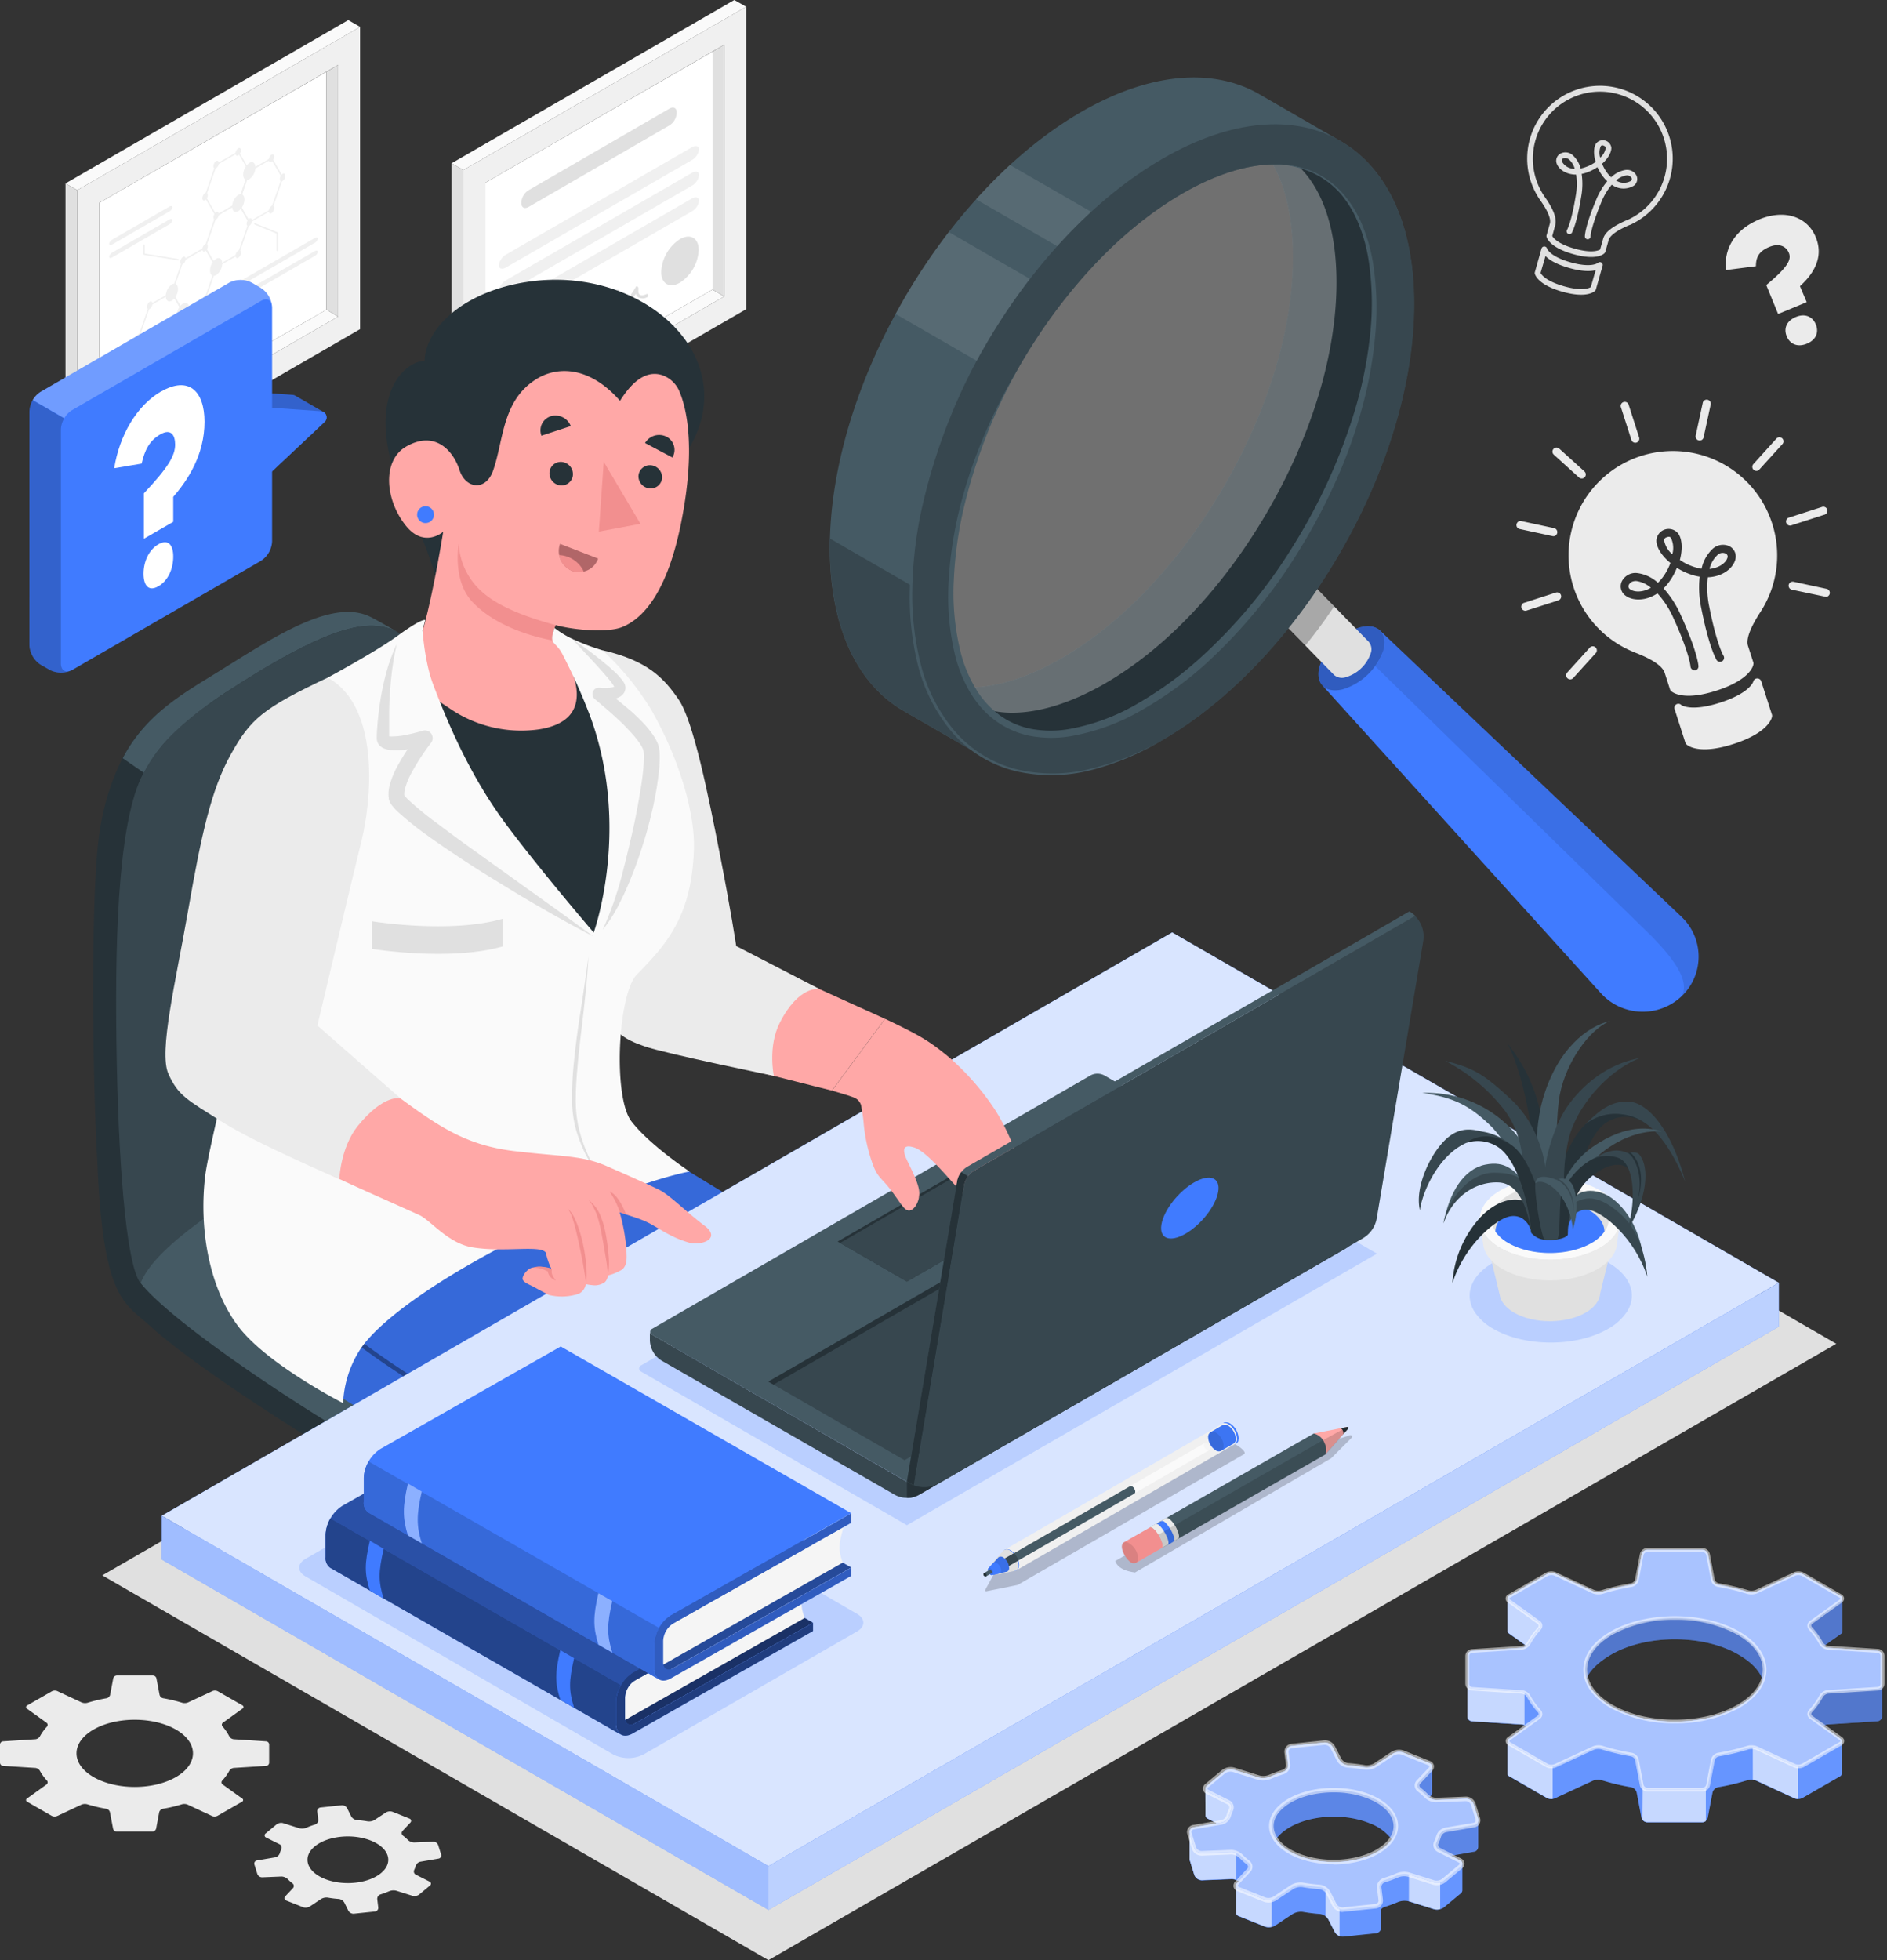<svg width="416" height="432" xmlns="http://www.w3.org/2000/svg">
    <rect width="100%" height="100%" fill="#333333" stroke="none"/>
    <g fill-rule="nonzero" fill="none">
        <path d="M169.406 432 22.547 347.207l235.408-135.842 146.859 84.793z" fill="#E0E0E0"/>
        <path fill="#FAFAFA" d="m19.313 98.647 2.568 1.532 52.652-30.402-2.559-1.523z"/>
        <path fill="#FFF" d="M71.974 68.254 21.881 97.161V44.707l50.093-28.889z"/>
        <path d="M79.38 5.927 17.042 41.915v66.66L79.38 72.541V5.927zm-4.847 63.85L21.88 100.179V44.707l52.652-30.393v55.463z" fill="#F0F0F0"/>
        <path fill="#E0E0E0" d="m74.533 69.777-2.559-1.523V15.818l2.559-1.504z"/>
        <path fill="#FAFAFA" d="m79.38 5.927-2.604-1.495L14.44 40.428l2.603 1.487z"/>
        <path fill="#E0E0E0" d="m14.44 40.428 2.603 1.487v66.65l-2.603-1.495z"/>
        <path d="m47.599 47.77-2.55-4.387 2.478-7.207h.054l5.008-2.891.072.126 2.477 4.288-2.432 7.143h-.054L47.6 47.77zm-2.216-4.45 2.324 4.035 4.702-2.702 2.396-6.918-2.333-4.036-4.693 2.703-2.396 6.918z" fill="#F0F0F0"/>
        <path d="m54.913 49.175-.072-.126-2.477-4.288 2.486-7.206h.045l5.018-2.883 2.558 4.423-2.486 7.161-5.072 2.92zm-2.207-4.45 2.324 4.063 4.694-2.703 2.396-6.927-2.324-4.036-4.703 2.703-2.387 6.9z" fill="#F0F0F0"/>
        <path d="m47.599 59.039-2.559-4.414 2.487-7.207h.054l5.008-2.891 2.55 4.414-2.478 7.206h-.054L47.6 59.04zm-2.216-4.45 2.324 4.036 4.702-2.703 2.396-6.927-2.333-4.036-4.693 2.703-2.396 6.927z" fill="#F0F0F0"/>
        <path d="m40.275 68.894-2.55-4.414 2.487-7.207h.045l5.009-2.9 2.558 4.423-2.486 7.206-5.063 2.892zm-2.216-4.45 2.333 4.035 4.693-2.702 2.406-6.927-2.334-4.036-4.702 2.703-2.396 6.927z" fill="#F0F0F0"/>
        <path d="m40.275 80.163-2.55-4.414 2.487-7.207h.045l5.009-2.9 2.558 4.423-2.486 7.206-5.063 2.892zm-2.216-4.45 2.333 4.035 4.693-2.702 2.406-6.927-2.334-4.036-4.702 2.703-2.396 6.927z" fill="#F0F0F0"/>
        <path d="m32.96 78.758-.072-.136-2.468-4.278 2.477-7.207h.055l5.008-2.891 2.55 4.414-2.487 7.152h-.054l-5.008 2.946zm-2.215-4.45 2.324 4.035 4.702-2.702 2.396-6.927-2.324-4.045-4.702 2.702-2.396 6.937zM53.877 43.968a3.243 3.243 0 0 1-1.342 2.577c-.748.423-1.351 0-1.351-1.027a3.198 3.198 0 0 1 1.351-2.568c.739-.468 1.342.018 1.342 1.018zM56.31 36.924a3.234 3.234 0 0 1-1.352 2.576c-.738.424-1.342 0-1.342-1.018a3.216 3.216 0 0 1 1.342-2.576c.757-.432 1.351.018 1.351 1.018zM48.995 58.048a3.216 3.216 0 0 1-1.342 2.576c-.748.433-1.352 0-1.352-1.018a3.234 3.234 0 0 1 1.352-2.576c.738-.423 1.342.027 1.342 1.018z" fill="#F0F0F0"/>
        <path d="M41.68 67.912a3.234 3.234 0 0 1-1.35 2.576c-.74.424-1.343 0-1.343-1.018a3.216 3.216 0 0 1 1.342-2.576c.748-.432 1.351.027 1.351 1.018zM39.24 63.687a3.243 3.243 0 0 1-1.343 2.576c-.748.424-1.351 0-1.351-1.018a3.207 3.207 0 0 1 1.35-2.576c.74-.432 1.343.018 1.343 1.018zM48.247 35.951a1.441 1.441 0 0 1-.594 1.126c-.334.19-.595 0-.595-.45.004-.452.226-.874.595-1.135.324-.216.594.018.594.46zM53.13 33.132c-.01.45-.23.87-.595 1.135-.333.189-.603 0-.603-.45.007-.454.232-.876.603-1.136.324-.189.595.01.595.45zM45.806 42.987c-.004.454-.225.879-.594 1.144-.325.189-.595 0-.595-.45.007-.455.227-.878.595-1.145.333-.19.594.018.594.45zM48.247 47.22c-.01.45-.23.87-.594 1.135-.334.19-.595 0-.595-.45.004-.452.226-.874.595-1.135.324-.19.594.009.594.45zM60.444 34.537a1.432 1.432 0 0 1-.594 1.144c-.325.19-.595 0-.595-.45.007-.454.227-.878.595-1.144.333-.19.594.009.594.45zM62.885 38.762c-.004.454-.225.88-.594 1.144-.333.189-.595 0-.595-.45.004-.455.225-.88.595-1.145.324-.189.594.018.594.45zM60.444 45.806c.006.467-.216.907-.594 1.18-.325.19-.595 0-.595-.45.007-.454.227-.878.595-1.144.333-.208.594-.027.594.414zM55.57 48.626a1.414 1.414 0 0 1-.603 1.135c-.324.189-.594 0-.594-.45.01-.451.23-.871.594-1.136.334-.189.604.01.604.45zM53.13 55.67a1.423 1.423 0 0 1-.595 1.135c-.333.19-.603 0-.603-.45.009-.453.233-.875.603-1.136.324-.189.595.01.595.45zM45.806 54.265a1.414 1.414 0 0 1-.594 1.135c-.334.189-.595 0-.595-.45.004-.453.225-.875.595-1.136.333-.198.594.01.594.45zM40.933 57.075a1.414 1.414 0 0 1-.604 1.135c-.324.198-.594 0-.594-.45.01-.45.23-.87.594-1.135.333-.19.604.009.604.45zM45.806 65.525c-.004.454-.225.88-.594 1.144-.325.189-.595 0-.595-.45.007-.454.227-.878.595-1.145.333-.189.594.018.594.45zM48.247 69.75c-.004.454-.225.879-.594 1.144-.334.189-.595 0-.595-.45.004-.455.225-.88.595-1.145.333-.19.594.018.594.45zM45.806 76.794c-.004.454-.225.88-.594 1.144-.325.189-.595 0-.595-.45.007-.454.227-.878.595-1.145.333-.189.594.018.594.45zM40.933 79.613a1.414 1.414 0 0 1-.604 1.135c-.324.199-.594 0-.594-.45.01-.45.23-.87.594-1.135.333-.19.604.009.604.45zM33.61 78.208c-.01.45-.23.87-.595 1.135-.334.19-.595 0-.595-.45.004-.452.225-.875.595-1.135.324-.144.594.009.594.45zM38.491 75.389a1.423 1.423 0 0 1-.594 1.135c-.333.189-.604 0-.604-.45 0-.463.226-.897.604-1.163.324-.162.594 0 .594.478zM33.61 66.939c-.01.45-.23.87-.595 1.135-.334.19-.595 0-.595-.45.004-.452.225-.875.595-1.135.324-.19.594.009.594.45zM31.168 74.01a1.414 1.414 0 0 1-.595 1.135c-.324.19-.594 0-.594-.45.007-.451.227-.872.594-1.135.334-.225.595-.018.595.45zM51.373 66.804l18.016-10.395c.349-.184.597-.515.676-.901 0-.298-.307-.37-.676-.162L51.373 65.74a1.306 1.306 0 0 0-.667.9c0 .27.298.343.667.163zM51.373 63.921l18.016-10.395c.349-.184.597-.514.676-.9 0-.298-.307-.37-.676-.163L51.373 62.858a1.306 1.306 0 0 0-.667.901c0 .342.298.342.667.162zM24.727 56.742l12.611-7.297c.348-.183.594-.514.667-.9 0-.307-.297-.379-.667-.163l-12.61 7.288a1.306 1.306 0 0 0-.667.9c0 .325.297.379.666.172zM24.727 53.895 37.338 46.6c.348-.183.594-.515.667-.901 0-.306-.297-.378-.667-.162l-12.61 7.287a1.306 1.306 0 0 0-.667.901c0 .306.297.378.666.171zM61.129 55.337a.162.162 0 0 1-.153-.154V51.49l-4.847-2a.144.144 0 0 1-.08-.198.153.153 0 0 1 .197-.08l4.937 1.99c.06.017.101.072.099.135v3.846a.162.162 0 0 1-.153.154zM39.24 57.372l-7.514-1.207a.153.153 0 0 1-.126-.153v-2a.153.153 0 0 1 .153-.153c.083.005.15.07.154.153v1.874l7.377 1.19a.144.144 0 0 1 .126.17.144.144 0 0 1-.17.126z" fill="#F0F0F0"/>
        <g>
            <path fill="#E0E0E0" d="m99.548 35.987 2.613 1.487v66.65l-2.613-1.495z"/>
            <path fill="#FAFAFA" d="m104.43 94.206 2.568 1.532 52.652-30.393-2.567-1.532z"/>
            <path d="m164.496 1.486-62.335 35.988v66.66l62.335-35.988V1.486zm-4.846 63.859-52.652 30.393V40.275L159.65 9.873v55.472z" fill="#F0F0F0"/>
            <path fill="#E0E0E0" d="m159.65 65.345-2.567-1.532V11.377l2.567-1.504z"/>
            <path fill="#FAFAFA" d="M164.496 1.486 161.884 0 99.548 35.987l2.613 1.487z"/>
            <path d="M136.004 46.635h-.072c-.072 0 .054 0 0 0h.072c.018 0 0-.018 0 0z" fill="#F0F0F0"/>
            <path fill="#FFF" d="M157.083 63.813 106.998 92.72V40.275l50.085-28.898z"/>
            <path d="M149.894 52.706c2.288-1.315 4.135-.252 4.135 2.387a9.116 9.116 0 0 1-4.135 7.207c-2.279 1.315-4.125.252-4.125-2.387a9.134 9.134 0 0 1 4.125-7.207zM116.492 41.942l31.123-18.017c.901-.504 1.568-.099 1.568.901v.09a3.45 3.45 0 0 1-1.568 2.703l-31.123 18.016c-.9.495-1.567.09-1.567-.9v-.1a3.486 3.486 0 0 1 1.567-2.693z" fill="#E0E0E0"/>
            <path d="m111.565 56.102 40.969-23.646c.9-.504 1.567-.28 1.567.505a3.153 3.153 0 0 1-1.567 2.315l-40.996 23.673c-.9.504-1.567.27-1.559-.514a3.216 3.216 0 0 1 1.586-2.333zM111.565 61.76l40.969-23.656c.9-.504 1.567-.27 1.567.505a3.153 3.153 0 0 1-1.567 2.324l-40.996 23.673c-.9.495-1.567.261-1.559-.523a3.19 3.19 0 0 1 1.586-2.324zM111.565 67.407l40.969-23.655c.9-.495 1.567-.27 1.567.514a3.135 3.135 0 0 1-1.567 2.315l-40.996 23.673c-.9.495-1.567.27-1.559-.523a3.19 3.19 0 0 1 1.586-2.324z" fill="#F0F0F0"/>
            <path d="M142.544 64.804a2.387 2.387 0 0 1-1.027.27c-.901 0-.793-.9-.766-1.513 0-.28-.37-.703-.576-.333-.532.954-1.198 1.801-1.802 2.774-.351.577-1.009 1.865-1.856 1.676-.351-.072-.468-.45-.468-.901a4.55 4.55 0 0 0 .55-2.55c0-.27-.478-.594-.622-.234a8.341 8.341 0 0 0-.532 2.351c-.387.693-.83 1.352-1.324 1.973-.28.379-.531.793-.847 1.153-.072.081-.216.298-.342.325-.288 0-.261-.127-.297-.316-.009-.285.037-.57.135-.838a.171.171 0 0 1 0-.063c0-.279-.351-.693-.496-.342a12.611 12.611 0 0 1-2.369 3.973l-.162.126c0-.162-.045-.324-.063-.487a4.27 4.27 0 0 0-.189-1.117c-.072-.18-.378-.45-.55-.216-.9 1.252-1.558 2.703-2.702 3.775a6.207 6.207 0 0 1-.576.396c-.19-.108.099-1.1.144-1.252.108-.45.252-.901.396-1.315.153-.35.265-.715.333-1.09.054-.334-.531-.847-.63-.397-.045.18-.207.63-.379 1.19a30.627 30.627 0 0 1-2.297 3.89 9.008 9.008 0 0 1-3.197 3.082c-.37.198-1.054.486-1.45.198-.397-.288-.361-.793-.37-1.162a9.792 9.792 0 0 1 .378-2.838 17.016 17.016 0 0 0 3.55-2.504 11.918 11.918 0 0 0 2.63-2.982c.37-.648.585-1.738-.297-2.108-.613-.26-1.397.172-1.91.46a8.666 8.666 0 0 0-1.955 1.513 11.197 11.197 0 0 0-2.441 4.504c-.081.252-.18.595-.28.982a7.603 7.603 0 0 1-4.503.748c-.081 0-.118.18 0 .198 1.48.312 3.02.164 4.414-.423-.397 1.711-.613 3.981.981 4.422 1.595.442 3.523-1.558 4.378-2.702a18.917 18.917 0 0 0 1.712-2.765c.043-.073.09-.142.144-.208 0 .793.162 1.37.9 1.244.74-.127 1.505-1.253 1.938-1.856a29.33 29.33 0 0 0 1.17-1.802c.064.712.199 1.532.901 1.387.703-.144 1.253-1.315 1.577-1.801.324-.487.54-.838.774-1.28a.9.9 0 0 0 .154.226c.567.612 1.243 0 1.612-.523.514-.684 1.108-1.405 1.595-2.17.115.331.358.604.675.756.9.415 1.703-.306 2.207-.955a18.917 18.917 0 0 0 1.649-2.648c.065.353.283.66.594.838.66.335 1.452.283 2.063-.135.27-.163.009-.748-.28-.604zm-19.17 3.423c.406-.207 1.253-.558 1.298.126a2.36 2.36 0 0 1-.55 1.198 15.179 15.179 0 0 1-2.387 2.54 19.899 19.899 0 0 1-2.982 2.27 9.576 9.576 0 0 1 4.622-6.134z" fill="#E0E0E0"/>
        </g>
        <g>
            <path d="M279.944 391.644a3.946 3.946 0 0 1-2.37.153l-5.593-1.748a2.594 2.594 0 0 0-2.198.433l-3.667 3.054a.9.9 0 0 0-.36.675v5.891a.82.82 0 0 0 .523.73l1.981 1-5.09.9a1.072 1.072 0 0 0-.9 1.1v5.9c0 .122.02.243.054.36l.99 3.171c.26.694.918 1.159 1.658 1.171l6.567-.27a3.08 3.08 0 0 1 1.586.495l-.334.352a.9.9 0 0 0-.288.64v5.918a.9.9 0 0 0 .595.765l5.747 2.297c.749.256 1.572.17 2.252-.234l3.864-2.558a3.603 3.603 0 0 1 2.315-.469c1.232.217 2.474.37 3.72.46.775.094 1.46.544 1.856 1.216l1.433 2.783a1.99 1.99 0 0 0 1.855 1l7.207-.747a1.243 1.243 0 0 0 1.117-1.225v-4.036c.184-.244.439-.427.73-.522a31.771 31.771 0 0 0 3-1.1 3.91 3.91 0 0 1 2.377-.162l5.585 1.757c.762.193 1.57.031 2.198-.441l3.666-3.045a.9.9 0 0 0 .36-.658v-5.936a.82.82 0 0 0-.522-.72l-1.981-.992 5.09-.9c.508-.086.886-.52.9-1.036v-5.928c.026-.13.026-.265 0-.396l-.991-3.17a1.802 1.802 0 0 0-1.657-1.172l-6.567.27a3.054 3.054 0 0 1-1.577-.495l.334-.351a.964.964 0 0 0 .279-.649v-5.882a.838.838 0 0 0-.595-.73l-5.747-2.306a2.702 2.702 0 0 0-2.252.234l-3.963 2.55a3.675 3.675 0 0 1-2.325.459 36.483 36.483 0 0 0-3.72-.46 2.504 2.504 0 0 1-1.856-1.216l-1.432-2.783a2.027 2.027 0 0 0-1.855-1l-7.207.748a1.261 1.261 0 0 0-1.117 1.396l.333 2.702a1.55 1.55 0 0 1-1.072 1.622c-.997.327-1.978.706-2.936 1.135zm25.376 15.314c-4.315 3.603-12.864 4.504-19.098 1.99a10.612 10.612 0 0 1-4.909-3.603 8.215 8.215 0 0 1 1.46-1.54c4.323-3.603 12.872-4.504 19.096-2a10.675 10.675 0 0 1 4.9 3.55 8.314 8.314 0 0 1-1.45 1.62v-.017z" fill="#407BFF"/>
            <path d="M279.944 391.644a3.946 3.946 0 0 1-2.37.153l-5.593-1.748a2.594 2.594 0 0 0-2.198.433l-3.667 3.054a.9.9 0 0 0-.36.675v5.891a.82.82 0 0 0 .523.73l1.981 1-5.09.9a1.072 1.072 0 0 0-.9 1.1v5.9c0 .122.02.243.054.36l.99 3.171c.26.694.918 1.159 1.658 1.171l6.567-.27a3.08 3.08 0 0 1 1.586.495l-.334.352a.9.9 0 0 0-.288.64v5.918a.9.9 0 0 0 .595.765l5.747 2.297c.749.256 1.572.17 2.252-.234l3.864-2.558a3.603 3.603 0 0 1 2.315-.469c1.232.217 2.474.37 3.72.46.775.094 1.46.544 1.856 1.216l1.433 2.783a1.99 1.99 0 0 0 1.855 1l7.207-.747a1.243 1.243 0 0 0 1.117-1.225v-4.036c.184-.244.439-.427.73-.522a31.771 31.771 0 0 0 3-1.1 3.91 3.91 0 0 1 2.377-.162l5.585 1.757c.762.193 1.57.031 2.198-.441l3.666-3.045a.9.9 0 0 0 .36-.658v-5.936a.82.82 0 0 0-.522-.72l-1.981-.992 5.09-.9c.508-.086.886-.52.9-1.036v-5.928c.026-.13.026-.265 0-.396l-.991-3.17a1.802 1.802 0 0 0-1.657-1.172l-6.567.27a3.054 3.054 0 0 1-1.577-.495l.334-.351a.964.964 0 0 0 .279-.649v-5.882a.838.838 0 0 0-.595-.73l-5.747-2.306a2.702 2.702 0 0 0-2.252.234l-3.963 2.55a3.675 3.675 0 0 1-2.325.459 36.483 36.483 0 0 0-3.72-.46 2.504 2.504 0 0 1-1.856-1.216l-1.432-2.783a2.027 2.027 0 0 0-1.855-1l-7.207.748a1.261 1.261 0 0 0-1.117 1.396l.333 2.702a1.55 1.55 0 0 1-1.072 1.622c-.997.327-1.978.706-2.936 1.135zm25.376 15.314c-4.315 3.603-12.864 4.504-19.098 1.99a10.612 10.612 0 0 1-4.909-3.603 8.215 8.215 0 0 1 1.46-1.54c4.323-3.603 12.872-4.504 19.096-2a10.675 10.675 0 0 1 4.9 3.55 8.314 8.314 0 0 1-1.45 1.62v-.017z" fill="#FFF" opacity=".2"/>
            <path d="M316.643 405.985a1.243 1.243 0 0 0 .531 1.693l2.63 1.324 5.081-.9c.51-.086.887-.52.9-1.036v-5.847c-.039.494-.411.896-.9.973l-6.252 1.063a2.162 2.162 0 0 0-1.522 1.46 7.765 7.765 0 0 1-.468 1.27zm-1.027-16.692a.964.964 0 0 1-.28.64l-2.612 2.765a1.108 1.108 0 0 0 .162 1.684c.56.426 1.083.896 1.568 1.406.163.158.345.297.54.414l.342-.36a1 1 0 0 0 .28-.649v-5.9zM301.87 395.95c5.404 2.153 7.26 6.116 4.89 9.467a10.657 10.657 0 0 0-4.89-3.513c-6.234-2.486-14.774-1.603-19.098 2a7.873 7.873 0 0 0-1.45 1.54c-1.666-2.378-1.28-5.188 1.441-7.458 4.324-3.64 12.873-4.532 19.106-2.036z" fill="#000" opacity=".1"/>
            <path d="M292.213 422.316c.252.18.461.414.612.685l1.433 2.783c.233.42.61.74 1.063.901v-5.918a2.054 2.054 0 0 1-1.054-.9l-1.442-2.793a1.919 1.919 0 0 0-.594-.685l-.018 5.927zm-19.71-.792a.82.82 0 0 0 .595.756l5.747 2.306a2.702 2.702 0 0 0 1.504.063v-5.918a2.603 2.603 0 0 1-1.513-.054l-5.73-2.306a.81.81 0 0 1-.594-.766l-.009 5.919zm38.086-2.505 5.522 1.73c.453.135.935.135 1.387 0v-5.9a2.432 2.432 0 0 1-1.387 0l-5.513-1.73-.009 5.9zm-48.346-9.359a.9.9 0 0 0 .063.36l.982 3.18c.262.69.919 1.151 1.657 1.162l6.567-.261c.353-.002.703.068 1.027.207v-5.918a2.702 2.702 0 0 0-1.027-.207l-6.558.26a1.748 1.748 0 0 1-1.657-1.161l-.991-3.171a1.802 1.802 0 0 1-.063-.351v5.9zm3.513-9.576c.017.327.22.614.523.74l1.981.99 1.153-.198a2.135 2.135 0 0 0 1.532-1.469 8.63 8.63 0 0 1 .468-1.234 2.18 2.18 0 0 0 .108-.315v-.243a1.144 1.144 0 0 0-.072-.46 1.09 1.09 0 0 0-.306-.477 1.108 1.108 0 0 0-.28-.198l-4.611-2.315a1.252 1.252 0 0 1-.289-.207.622.622 0 0 1-.198-.298.577.577 0 0 1-.045-.207l.036 5.891z" fill="#407BFF"/>
            <path d="M292.213 422.316c.252.18.461.414.612.685l1.433 2.783c.233.42.61.74 1.063.901v-5.918a2.054 2.054 0 0 1-1.054-.9l-1.442-2.793a1.919 1.919 0 0 0-.594-.685l-.018 5.927zm-19.71-.792a.82.82 0 0 0 .595.756l5.747 2.306a2.702 2.702 0 0 0 1.504.063v-5.918a2.603 2.603 0 0 1-1.513-.054l-5.73-2.306a.81.81 0 0 1-.594-.766l-.009 5.919zm38.086-2.505 5.522 1.73c.453.135.935.135 1.387 0v-5.9a2.432 2.432 0 0 1-1.387 0l-5.513-1.73-.009 5.9zm-48.346-9.359a.9.9 0 0 0 .063.36l.982 3.18c.262.69.919 1.151 1.657 1.162l6.567-.261c.353-.002.703.068 1.027.207v-5.918a2.702 2.702 0 0 0-1.027-.207l-6.558.26a1.748 1.748 0 0 1-1.657-1.161l-.991-3.171a1.802 1.802 0 0 1-.063-.351v5.9zm3.513-9.576c.017.327.22.614.523.74l1.981.99 1.153-.198a2.135 2.135 0 0 0 1.532-1.469 8.63 8.63 0 0 1 .468-1.234 2.18 2.18 0 0 0 .108-.315v-.243a1.144 1.144 0 0 0-.072-.46 1.09 1.09 0 0 0-.306-.477 1.108 1.108 0 0 0-.28-.198l-4.611-2.315a1.252 1.252 0 0 1-.289-.207.622.622 0 0 1-.198-.298.577.577 0 0 1-.045-.207l.036 5.891z" fill="#FFF" opacity=".7"/>
            <path d="m269.8 390.482-3.666 3.054a.775.775 0 0 0 .163 1.387l4.603 2.315a1.252 1.252 0 0 1 .531 1.693c-.189.399-.345.811-.468 1.234a2.153 2.153 0 0 1-1.532 1.469l-6.242 1.063a1.09 1.09 0 0 0-.901 1.441l.99 3.17c.26.695.918 1.16 1.658 1.172l6.567-.27a3.225 3.225 0 0 1 2.126.9c.489.505 1.013.975 1.568 1.406a1.099 1.099 0 0 1 .162 1.675l-2.604 2.775a.81.81 0 0 0 .307 1.405l5.747 2.306c.749.255 1.572.17 2.252-.234l3.855-2.567a3.675 3.675 0 0 1 2.324-.46c1.225.207 2.469.36 3.72.46.772.094 1.457.54 1.856 1.207l1.433 2.792a2.027 2.027 0 0 0 1.855 1l7.207-.748a1.252 1.252 0 0 0 1.117-1.405l-.325-2.702a1.55 1.55 0 0 1 1.072-1.622 29.303 29.303 0 0 0 2.991-1.108 3.91 3.91 0 0 1 2.378-.153l5.594 1.748c.76.196 1.569.037 2.198-.433l3.666-3.053a.775.775 0 0 0-.162-1.388l-4.603-2.315a1.252 1.252 0 0 1-.531-1.693c.19-.4.347-.817.468-1.243a2.135 2.135 0 0 1 1.532-1.46l6.242-1.063a1.09 1.09 0 0 0 .9-1.441l-.99-3.17a1.802 1.802 0 0 0-1.657-1.172l-6.567.27a3.234 3.234 0 0 1-2.126-.9c-.492-.5-1.015-.966-1.568-1.397a1.108 1.108 0 0 1-.162-1.684l2.604-2.766a.81.81 0 0 0-.307-1.405l-5.747-2.306a2.702 2.702 0 0 0-2.252.234l-3.945 2.54a3.675 3.675 0 0 1-2.325.46 36.483 36.483 0 0 0-3.72-.46 2.504 2.504 0 0 1-1.856-1.216l-1.432-2.783a2.027 2.027 0 0 0-1.855-1l-7.207.748a1.261 1.261 0 0 0-1.117 1.396l.333 2.702a1.55 1.55 0 0 1-1.072 1.622c-1.018.316-2.02.686-3 1.108a3.946 3.946 0 0 1-2.368.153l-5.594-1.748a2.594 2.594 0 0 0-2.117.46zm32.087 5.468c6.225 2.495 7.774 7.431 3.45 11.026-4.323 3.594-12.863 4.504-19.097 1.99-6.233-2.513-7.774-7.431-3.45-11.026 4.324-3.594 12.846-4.486 19.08-1.99h.017z" fill="#407BFF"/>
            <path d="m269.8 390.482-3.666 3.054a.775.775 0 0 0 .163 1.387l4.603 2.315a1.252 1.252 0 0 1 .531 1.693c-.189.399-.345.811-.468 1.234a2.153 2.153 0 0 1-1.532 1.469l-6.242 1.063a1.09 1.09 0 0 0-.901 1.441l.99 3.17c.26.695.918 1.16 1.658 1.172l6.567-.27a3.225 3.225 0 0 1 2.126.9c.489.505 1.013.975 1.568 1.406a1.099 1.099 0 0 1 .162 1.675l-2.604 2.775a.81.81 0 0 0 .307 1.405l5.747 2.306c.749.255 1.572.17 2.252-.234l3.855-2.567a3.675 3.675 0 0 1 2.324-.46c1.225.207 2.469.36 3.72.46.772.094 1.457.54 1.856 1.207l1.433 2.792a2.027 2.027 0 0 0 1.855 1l7.207-.748a1.252 1.252 0 0 0 1.117-1.405l-.325-2.702a1.55 1.55 0 0 1 1.072-1.622 29.303 29.303 0 0 0 2.991-1.108 3.91 3.91 0 0 1 2.378-.153l5.594 1.748c.76.196 1.569.037 2.198-.433l3.666-3.053a.775.775 0 0 0-.162-1.388l-4.603-2.315a1.252 1.252 0 0 1-.531-1.693c.19-.4.347-.817.468-1.243a2.135 2.135 0 0 1 1.532-1.46l6.242-1.063a1.09 1.09 0 0 0 .9-1.441l-.99-3.17a1.802 1.802 0 0 0-1.657-1.172l-6.567.27a3.234 3.234 0 0 1-2.126-.9c-.492-.5-1.015-.966-1.568-1.397a1.108 1.108 0 0 1-.162-1.684l2.604-2.766a.81.81 0 0 0-.307-1.405l-5.747-2.306a2.702 2.702 0 0 0-2.252.234l-3.945 2.54a3.675 3.675 0 0 1-2.325.46 36.483 36.483 0 0 0-3.72-.46 2.504 2.504 0 0 1-1.856-1.216l-1.432-2.783a2.027 2.027 0 0 0-1.855-1l-7.207.748a1.261 1.261 0 0 0-1.117 1.396l.333 2.702a1.55 1.55 0 0 1-1.072 1.622c-1.018.316-2.02.686-3 1.108a3.946 3.946 0 0 1-2.368.153l-5.594-1.748a2.594 2.594 0 0 0-2.117.46zm32.087 5.468c6.225 2.495 7.774 7.431 3.45 11.026-4.323 3.594-12.863 4.504-19.097 1.99-6.233-2.513-7.774-7.431-3.45-11.026 4.324-3.594 12.846-4.486 19.08-1.99h.017z" fill="#FFF" opacity=".55"/>
            <path d="M295.924 421.388a2.54 2.54 0 0 1-2.153-1.288l-1.432-2.783a2.036 2.036 0 0 0-1.45-.946 36.429 36.429 0 0 1-3.766-.468 3.18 3.18 0 0 0-1.955.396l-3.864 2.558a3.189 3.189 0 0 1-2.702.28l-5.748-2.298a1.378 1.378 0 0 1-.9-.963 1.414 1.414 0 0 1 .396-1.253l2.603-2.774a.577.577 0 0 0 .18-.46.703.703 0 0 0-.279-.477 14.944 14.944 0 0 1-1.621-1.45 2.765 2.765 0 0 0-1.748-.748l-6.558.261a2.243 2.243 0 0 1-2.162-1.513l-.99-3.18a1.567 1.567 0 0 1 .144-1.333c.25-.4.66-.672 1.126-.748l6.242-1.063a1.63 1.63 0 0 0 1.126-1.117c.134-.446.3-.883.496-1.306a.757.757 0 0 0-.298-1.036l-4.603-2.306a1.27 1.27 0 0 1-.26-2.225l3.665-3.054a3.162 3.162 0 0 1 2.703-.531l5.585 1.757c.673.161 1.38.114 2.027-.136.994-.428 2.01-.804 3.044-1.126.462-.15.762-.596.73-1.08l-.333-2.703a1.748 1.748 0 0 1 1.567-1.955l7.207-.756a2.504 2.504 0 0 1 2.35 1.279l1.424 2.783c.322.512.852.858 1.45.946 1.288.09 2.55.252 3.775.46a3.18 3.18 0 0 0 1.954-.388l3.856-2.558a3.243 3.243 0 0 1 2.702-.288l5.747 2.306c.445.147.784.51.901.964.08.457-.068.924-.396 1.252l-2.604 2.774a.577.577 0 0 0-.18.46c.028.189.128.36.28.477.574.44 1.116.922 1.621 1.441a2.702 2.702 0 0 0 1.748.757l6.557-.261a2.234 2.234 0 0 1 2.162 1.513l.991 3.18a1.576 1.576 0 0 1-1.27 2.072l-6.242 1.072a1.63 1.63 0 0 0-1.126 1.108c-.132.45-.298.89-.496 1.315a.748.748 0 0 0 .297 1.027l4.604 2.315c.426.184.726.576.792 1.036.04.461-.16.91-.531 1.189l-3.667 3.054a3.162 3.162 0 0 1-2.702.531l-5.603-1.765a3.486 3.486 0 0 0-2.027.135c-.995.427-2.011.802-3.045 1.126a1.063 1.063 0 0 0-.73 1.08l.334 2.703a1.748 1.748 0 0 1-1.567 1.955l-7.207.747-.17.027zm-9.17-6.512a2.63 2.63 0 0 1 .54.045c1.217.211 2.444.362 3.676.45.948.111 1.789.662 2.27 1.486l1.423 2.784c.284.477.806.76 1.36.739l7.207-.757a.739.739 0 0 0 .513-.28.72.72 0 0 0 .153-.558l-.333-2.702a2.08 2.08 0 0 1 1.432-2.162 28.826 28.826 0 0 0 2.937-1.081c.86-.34 1.806-.4 2.702-.171l5.585 1.747c.6.144 1.231.02 1.73-.342l3.666-3.054c.126-.099.198-.216.18-.297-.018-.081-.099-.18-.243-.252l-4.603-2.315a1.748 1.748 0 0 1-.757-2.351c.18-.388.33-.789.45-1.199a2.621 2.621 0 0 1 1.92-1.801l6.242-1.063a.64.64 0 0 0 .441-.28.667.667 0 0 0 .045-.513l-1-3.17a1.27 1.27 0 0 0-1.153-.82l-6.566.26a3.657 3.657 0 0 1-2.505-1.053 15.025 15.025 0 0 0-1.522-1.351 1.685 1.685 0 0 1-.658-1.198c-.03-.452.13-.897.442-1.225l2.612-2.775a.378.378 0 0 0 .144-.342c0-.1-.126-.19-.279-.253l-5.747-2.297a2.243 2.243 0 0 0-1.802.18l-3.864 2.568a4.108 4.108 0 0 1-2.703.54 37.57 37.57 0 0 0-3.675-.45 3.036 3.036 0 0 1-2.27-1.486l-1.423-2.784a1.522 1.522 0 0 0-1.36-.739l-7.207.748a.81.81 0 0 0-.513.28.748.748 0 0 0-.154.567l.325 2.702a2.054 2.054 0 0 1-1.423 2.162c-.997.314-1.977.678-2.937 1.09a4.441 4.441 0 0 1-2.703.171l-5.585-1.747a2.108 2.108 0 0 0-1.73.342l-3.665 3.054c-.126.099-.199.207-.19.297.043.117.136.21.253.252l4.603 2.315a1.748 1.748 0 0 1 .756 2.352c-.174.379-.322.77-.44 1.17a2.621 2.621 0 0 1-1.92 1.802l-6.242 1.063a.64.64 0 0 0-.442.28.63.63 0 0 0-.045.513l.991 3.17c.194.478.648.798 1.162.82l6.567-.27c.94.025 1.834.405 2.504 1.063.477.484.985.936 1.523 1.351.378.289.617.724.657 1.198.03.453-.13.897-.441 1.226l-2.612 2.765a.405.405 0 0 0-.145.351c.051.122.154.214.28.253l5.747 2.297c.6.195 1.253.13 1.801-.18l3.865-2.568c.66-.393 1.42-.59 2.189-.567h-.036zm7.206-4.009a21.62 21.62 0 0 1-7.963-1.432c-3.513-1.405-5.756-3.666-6.161-6.18-.316-2.036.594-4.053 2.567-5.702 4.441-3.693 13.242-4.621 19.602-2.072 3.513 1.406 5.756 3.658 6.161 6.18.315 2.027-.594 4.053-2.567 5.702-2.703 2.279-7.117 3.55-11.594 3.55l-.045-.046zm.045-15.836c-4.224 0-8.377 1.153-10.953 3.297-1.721 1.432-2.487 3.08-2.216 4.765.333 2.162 2.35 4.135 5.53 5.405 6.063 2.432 14.413 1.567 18.584-1.91 1.72-1.432 2.486-3.08 2.216-4.765-.333-2.162-2.35-4.135-5.53-5.405a20.719 20.719 0 0 0-7.586-1.387h-.045z" fill="#FFF" opacity=".55"/>
            <g>
                <path d="M332.353 352.27v7.206c.012.225.133.43.324.55l3.792 2.702a1.91 1.91 0 0 1-.91.441l-11.034.703a1.117 1.117 0 0 0-1.027 1.099v13.323c.003.578.45 1.057 1.027 1.099l11.035.703c.33.043.642.177.9.387l-3.81 2.702a.712.712 0 0 0-.324.55v7.206c.022.24.17.448.387.55l8.27 4.774c.561.281 1.216.31 1.801.081l8.387-3.882a3.045 3.045 0 0 1 1.918-.118 49.03 49.03 0 0 0 6.513 1.55c.598.127 1.07.586 1.216 1.18l1.045 5.522c.128.58.632.999 1.225 1.018h12.17a1.297 1.297 0 0 0 1.225-1.018l1.054-5.522a1.585 1.585 0 0 1 1.207-1.18 48.698 48.698 0 0 0 6.513-1.55 3.045 3.045 0 0 1 1.919.118l8.395 3.882c.585.232 1.24.202 1.802-.081l8.278-4.774a.676.676 0 0 0 .379-.568v-7.206a.712.712 0 0 0-.325-.55l-3.792-2.702c.274-.228.61-.369.964-.406l11.026-.702a1.108 1.108 0 0 0 1.027-1.1v-13.286a1.117 1.117 0 0 0-1.027-1.099l-10.963-.703a1.802 1.802 0 0 1-.9-.387l3.81-2.702a.667.667 0 0 0 .324-.559v-7.206a.676.676 0 0 0-.387-.568l-8.27-4.774a2.216 2.216 0 0 0-1.802-.081l-8.386 3.882a3.045 3.045 0 0 1-1.919.117 48.698 48.698 0 0 0-6.612-1.594 1.585 1.585 0 0 1-1.216-1.18l-1.045-5.522a1.297 1.297 0 0 0-1.225-1.018h-12.16a1.297 1.297 0 0 0-1.226 1.018l-1.054 5.522a1.558 1.558 0 0 1-1.207 1.18c-2.204.366-4.38.884-6.513 1.55a3.045 3.045 0 0 1-1.918-.118l-8.387-3.882c-.585-.23-1.24-.2-1.801.08l-8.279 4.775a.676.676 0 0 0-.414.568zm50.868 23.799c-7.729 4.459-20.24 4.459-27.97 0-3.017-1.739-4.846-3.91-5.504-6.162.83-1.846 2.703-3.648 5.513-5.278 7.72-4.46 20.241-4.46 27.925 0 3.018 1.738 4.793 3.684 5.405 5.666-.739 2.117-2.531 4.134-5.369 5.774z" fill="#407BFF"/>
                <path d="M332.353 352.27v7.206c.012.225.133.43.324.55l3.792 2.702a1.91 1.91 0 0 1-.91.441l-11.034.703a1.117 1.117 0 0 0-1.027 1.099v13.323c.003.578.45 1.057 1.027 1.099l11.035.703c.33.043.642.177.9.387l-3.81 2.702a.712.712 0 0 0-.324.55v7.206c.022.24.17.448.387.55l8.27 4.774c.561.281 1.216.31 1.801.081l8.387-3.882a3.045 3.045 0 0 1 1.918-.118 49.03 49.03 0 0 0 6.513 1.55c.598.127 1.07.586 1.216 1.18l1.045 5.522c.128.58.632.999 1.225 1.018h12.17a1.297 1.297 0 0 0 1.225-1.018l1.054-5.522a1.585 1.585 0 0 1 1.207-1.18 48.698 48.698 0 0 0 6.513-1.55 3.045 3.045 0 0 1 1.919.118l8.395 3.882c.585.232 1.24.202 1.802-.081l8.278-4.774a.676.676 0 0 0 .379-.568v-7.206a.712.712 0 0 0-.325-.55l-3.792-2.702c.274-.228.61-.369.964-.406l11.026-.702a1.108 1.108 0 0 0 1.027-1.1v-13.286a1.117 1.117 0 0 0-1.027-1.099l-10.963-.703a1.802 1.802 0 0 1-.9-.387l3.81-2.702a.667.667 0 0 0 .324-.559v-7.206a.676.676 0 0 0-.387-.568l-8.27-4.774a2.216 2.216 0 0 0-1.802-.081l-8.386 3.882a3.045 3.045 0 0 1-1.919.117 48.698 48.698 0 0 0-6.612-1.594 1.585 1.585 0 0 1-1.216-1.18l-1.045-5.522a1.297 1.297 0 0 0-1.225-1.018h-12.16a1.297 1.297 0 0 0-1.226 1.018l-1.054 5.522a1.558 1.558 0 0 1-1.207 1.18c-2.204.366-4.38.884-6.513 1.55a3.045 3.045 0 0 1-1.918-.118l-8.387-3.882c-.585-.23-1.24-.2-1.801.08l-8.279 4.775a.676.676 0 0 0-.414.568zm50.868 23.799c-7.729 4.459-20.24 4.459-27.97 0-3.017-1.739-4.846-3.91-5.504-6.162.83-1.846 2.703-3.648 5.513-5.278 7.72-4.46 20.241-4.46 27.925 0 3.018 1.738 4.793 3.684 5.405 5.666-.739 2.117-2.531 4.134-5.369 5.774z" fill="#FFF" opacity=".2"/>
                <path d="M399.112 377.114a.9.9 0 0 0 .117 1.342l2.765 1.99c.277-.222.611-.363.964-.405l11.035-.693a1.126 1.126 0 0 0 1.036-1.1v-8.629 1.46a1.117 1.117 0 0 1-1.027 1.098l-11.026.694a2.036 2.036 0 0 0-1.495.99 16.953 16.953 0 0 1-2.37 3.253zm7.017-24.772a.838.838 0 0 1-.333.486l-6.558 4.711a.9.9 0 0 0-.126 1.352 16.674 16.674 0 0 1 2.342 3.251c.143.235.33.44.55.604l3.81-2.702a.667.667 0 0 0 .324-.55l-.01-7.152zM355.26 359.935c7.72-4.504 20.232-4.504 27.925 0 4.874 2.82 6.675 6.738 5.405 10.378-.585-1.982-2.36-3.928-5.405-5.675-7.729-4.504-20.24-4.46-27.925 0-2.828 1.63-4.684 3.423-5.522 5.27-1.027-3.523.82-7.261 5.522-9.973z" fill="#000" opacity=".2"/>
                <path d="M323.489 378.258a1.117 1.117 0 0 0 1.036 1.09l11.026.702c.187.019.37.07.54.154v-7.207a1.441 1.441 0 0 0-.558-.153l-11.035-.667c-.52-.044-.94-.439-1.018-.954l.009 7.035zm8.873-18.8c.017.226.14.43.333.55l3.792 2.702c.21-.164.387-.366.523-.595a16.43 16.43 0 0 1 2.216-3.098c.037-.052.08-.1.126-.145.099-.108.173-.237.216-.378a.676.676 0 0 0 0-.144.982.982 0 0 0 0-.28.9.9 0 0 0-.207-.405.64.64 0 0 0-.162-.144l-6.558-4.71c-.052-.041-.1-.086-.144-.136a.405.405 0 0 1-.135-.216.378.378 0 0 1-.045-.216l.045 7.215zm0 31.465c.018.24.167.451.387.55l8.27 4.774c.394.201.84.277 1.279.216v-7.17c-.44.059-.887-.02-1.28-.225l-8.287-4.775a.757.757 0 0 1-.387-.513l.018 7.143zm54.048 1.324c.282.02.558.084.82.19l8.386 3.891c.239.095.492.147.748.153v-7.206a1.802 1.802 0 0 1-.748-.153l-8.386-3.892a2.702 2.702 0 0 0-.829-.198l.01 7.215zm-24.322 8.738c.231.372.635.603 1.072.613h12.161c.268-.004.528-.096.739-.261v-7.207a1.261 1.261 0 0 1-.748.27h-12.16a1.252 1.252 0 0 1-1.019-.54l-.045 7.125z" fill="#407BFF"/>
                <path d="M323.489 378.258a1.117 1.117 0 0 0 1.036 1.09l11.026.702c.187.019.37.07.54.154v-7.207a1.441 1.441 0 0 0-.558-.153l-11.035-.667c-.52-.044-.94-.439-1.018-.954l.009 7.035zm8.873-18.8c.017.226.14.43.333.55l3.792 2.702c.21-.164.387-.366.523-.595a16.43 16.43 0 0 1 2.216-3.098c.037-.052.08-.1.126-.145.099-.108.173-.237.216-.378a.676.676 0 0 0 0-.144.982.982 0 0 0 0-.28.9.9 0 0 0-.207-.405.64.64 0 0 0-.162-.144l-6.558-4.71c-.052-.041-.1-.086-.144-.136a.405.405 0 0 1-.135-.216.378.378 0 0 1-.045-.216l.045 7.215zm0 31.465c.018.24.167.451.387.55l8.27 4.774c.394.201.84.277 1.279.216v-7.17c-.44.059-.887-.02-1.28-.225l-8.287-4.775a.757.757 0 0 1-.387-.513l.018 7.143zm54.048 1.324c.282.02.558.084.82.19l8.386 3.891c.239.095.492.147.748.153v-7.206a1.802 1.802 0 0 1-.748-.153l-8.386-3.892a2.702 2.702 0 0 0-.829-.198l.01 7.215zm-24.322 8.738c.231.372.635.603 1.072.613h12.161c.268-.004.528-.096.739-.261v-7.207a1.261 1.261 0 0 1-.748.27h-12.16a1.252 1.252 0 0 1-1.019-.54l-.045 7.125z" fill="#FFF" opacity=".7"/>
                <path d="m341.01 346.955-8.279 4.774a.622.622 0 0 0-.054 1.126l6.558 4.72a.9.9 0 0 1 .126 1.343 16.413 16.413 0 0 0-2.342 3.251 2.036 2.036 0 0 1-1.46 1l-11.034.703a1.117 1.117 0 0 0-1.027 1.099v6.152a1.117 1.117 0 0 0 1.027 1.1l11.035.693a2.018 2.018 0 0 1 1.486.991 16.674 16.674 0 0 0 2.342 3.252.9.9 0 0 1-.126 1.342l-6.558 4.72a.613.613 0 0 0 .063 1.117l8.27 4.784a2.288 2.288 0 0 0 1.801.08l8.387-3.89a3.108 3.108 0 0 1 1.918-.109 51.634 51.634 0 0 0 6.513 1.55c.597.124 1.07.579 1.216 1.17l1.045 5.531c.13.578.633.996 1.225 1.018h12.17a1.306 1.306 0 0 0 1.225-1.018l1.045-5.53a1.585 1.585 0 0 1 1.216-1.172 51.634 51.634 0 0 0 6.513-1.549 3.099 3.099 0 0 1 1.919.108l8.386 3.892c.587.22 1.238.191 1.802-.081l8.27-4.784a.613.613 0 0 0 .062-1.117l-6.521-4.738a.9.9 0 0 1-.117-1.342 16.674 16.674 0 0 0 2.342-3.252c.314-.544.863-.91 1.486-.99l11.035-.695a1.117 1.117 0 0 0 1.027-1.099v-6.134a1.117 1.117 0 0 0-1.027-1.099l-11.035-.703a2.036 2.036 0 0 1-1.486-.982 16.413 16.413 0 0 0-2.342-3.251.9.9 0 0 1 .117-1.343l6.567-4.72a.622.622 0 0 0-.064-1.126l-8.269-4.774a2.216 2.216 0 0 0-1.802-.081l-8.386 3.882a3.045 3.045 0 0 1-1.919.117 48.698 48.698 0 0 0-6.558-1.594 1.585 1.585 0 0 1-1.216-1.18l-1.045-5.522a1.297 1.297 0 0 0-1.225-1.018h-12.16a1.297 1.297 0 0 0-1.226 1.018l-1.045 5.522a1.585 1.585 0 0 1-1.216 1.18c-2.204.366-4.38.884-6.513 1.55a3.045 3.045 0 0 1-1.918-.118l-8.387-3.882a2.216 2.216 0 0 0-1.838.108zm42.211 12.998c7.72 4.504 7.72 11.71 0 16.143-7.72 4.432-20.24 4.459-27.97 0-7.729-4.46-7.72-11.71 0-16.143 7.72-4.432 20.241-4.486 27.97-.027v.027z" fill="#407BFF"/>
                <path d="m341.01 346.955-8.279 4.774a.622.622 0 0 0-.054 1.126l6.558 4.72a.9.9 0 0 1 .126 1.343 16.413 16.413 0 0 0-2.342 3.251 2.036 2.036 0 0 1-1.46 1l-11.034.703a1.117 1.117 0 0 0-1.027 1.099v6.152a1.117 1.117 0 0 0 1.027 1.1l11.035.693a2.018 2.018 0 0 1 1.486.991 16.674 16.674 0 0 0 2.342 3.252.9.9 0 0 1-.126 1.342l-6.558 4.72a.613.613 0 0 0 .063 1.117l8.27 4.784a2.288 2.288 0 0 0 1.801.08l8.387-3.89a3.108 3.108 0 0 1 1.918-.109 51.634 51.634 0 0 0 6.513 1.55c.597.124 1.07.579 1.216 1.17l1.045 5.531c.13.578.633.996 1.225 1.018h12.17a1.306 1.306 0 0 0 1.225-1.018l1.045-5.53a1.585 1.585 0 0 1 1.216-1.172 51.634 51.634 0 0 0 6.513-1.549 3.099 3.099 0 0 1 1.919.108l8.386 3.892c.587.22 1.238.191 1.802-.081l8.27-4.784a.613.613 0 0 0 .062-1.117l-6.521-4.738a.9.9 0 0 1-.117-1.342 16.674 16.674 0 0 0 2.342-3.252c.314-.544.863-.91 1.486-.99l11.035-.695a1.117 1.117 0 0 0 1.027-1.099v-6.134a1.117 1.117 0 0 0-1.027-1.099l-11.035-.703a2.036 2.036 0 0 1-1.486-.982 16.413 16.413 0 0 0-2.342-3.251.9.9 0 0 1 .117-1.343l6.567-4.72a.622.622 0 0 0-.064-1.126l-8.269-4.774a2.216 2.216 0 0 0-1.802-.081l-8.386 3.882a3.045 3.045 0 0 1-1.919.117 48.698 48.698 0 0 0-6.558-1.594 1.585 1.585 0 0 1-1.216-1.18l-1.045-5.522a1.297 1.297 0 0 0-1.225-1.018h-12.16a1.297 1.297 0 0 0-1.226 1.018l-1.045 5.522a1.585 1.585 0 0 1-1.216 1.18c-2.204.366-4.38.884-6.513 1.55a3.045 3.045 0 0 1-1.918-.118l-8.387-3.882a2.216 2.216 0 0 0-1.838.108zm42.211 12.998c7.72 4.504 7.72 11.71 0 16.143-7.72 4.432-20.24 4.459-27.97 0-7.729-4.46-7.72-11.71 0-16.143 7.72-4.432 20.241-4.486 27.97-.027v.027z" fill="#FFF" opacity=".55"/>
                <path d="M375.321 394.833h-12.17a1.703 1.703 0 0 1-1.621-1.352l-1.054-5.521a1.19 1.19 0 0 0-.9-.856 50.184 50.184 0 0 1-6.559-1.559 2.702 2.702 0 0 0-1.63.09L343 389.527a2.63 2.63 0 0 1-2.207-.1l-8.278-4.782a1.081 1.081 0 0 1-.586-.901c.006-.364.192-.701.496-.901l6.558-4.711a.495.495 0 0 0 .216-.343.577.577 0 0 0-.153-.405 16.944 16.944 0 0 1-2.405-3.324 1.648 1.648 0 0 0-1.153-.784l-11.035-.693a1.531 1.531 0 0 1-1.406-1.505v-6.107a1.522 1.522 0 0 1 1.406-1.504l11.035-.703a1.612 1.612 0 0 0 1.153-.775 16.782 16.782 0 0 1 2.405-3.324.531.531 0 0 0 .144-.405.45.45 0 0 0-.207-.342l-6.558-4.72a1.018 1.018 0 0 1 .09-1.802l8.278-4.774a2.63 2.63 0 0 1 2.207-.1l8.387 3.883a2.621 2.621 0 0 0 1.621.099 49.977 49.977 0 0 1 6.567-1.558c.448-.103.798-.453.9-.901l1.055-5.531a1.694 1.694 0 0 1 1.621-1.342h12.17c.786.02 1.456.574 1.622 1.342l1.054 5.53c.102.449.452.8.9.902 2.219.372 4.41.892 6.558 1.558.54.14 1.111.105 1.63-.1l8.387-3.882a2.63 2.63 0 0 1 2.207.1l8.279 4.774c.337.179.558.52.585.9a1.09 1.09 0 0 1-.495.901l-6.531 4.676a.495.495 0 0 0-.216.342.577.577 0 0 0 .153.405 17.052 17.052 0 0 1 2.405 3.324c.244.423.67.71 1.153.775l11.035.703a1.531 1.531 0 0 1 1.405 1.504v6.152a1.531 1.531 0 0 1-1.405 1.505l-11.035.693a1.63 1.63 0 0 0-1.153.784 17.115 17.115 0 0 1-2.405 3.324.577.577 0 0 0-.153.405c.02.14.098.265.216.343l6.558 4.72c.308.196.494.536.495.9a1.099 1.099 0 0 1-.585.902l-8.279 4.783a2.702 2.702 0 0 1-2.207.099l-8.386-3.892a2.702 2.702 0 0 0-1.622-.09 50.32 50.32 0 0 1-6.567 1.559 1.19 1.19 0 0 0-.9.856l-1.054 5.522a1.703 1.703 0 0 1-1.649 1.342zm-22.943-10.188c.304-.002.608.04.9.126a48.346 48.346 0 0 0 6.46 1.531c.76.16 1.361.747 1.54 1.504l1.045 5.531a.9.9 0 0 0 .828.685h12.17a.9.9 0 0 0 .829-.685l1.045-5.53c.18-.76.784-1.347 1.55-1.505a50.445 50.445 0 0 0 6.458-1.531 3.369 3.369 0 0 1 2.207.135l8.387 3.882a1.865 1.865 0 0 0 1.459-.063l8.278-4.783c.108-.063.18-.144.18-.207s-.054-.153-.162-.225l-6.558-4.72a1.27 1.27 0 0 1-.54-.901c-.033-.381.098-.758.36-1.036.885-.958 1.65-2.02 2.28-3.162a2.441 2.441 0 0 1 1.8-1.207l11.036-.694a.703.703 0 0 0 .648-.694v-6.125a.712.712 0 0 0-.648-.694l-11.035-.693a2.468 2.468 0 0 1-1.802-1.207 16.305 16.305 0 0 0-2.279-3.171 1.315 1.315 0 0 1-.36-1.036c.04-.365.238-.694.54-.9l6.558-4.721c.108-.072.171-.162.162-.225-.009-.063-.072-.145-.18-.217l-8.278-4.774a1.802 1.802 0 0 0-1.46-.063l-8.386 3.883a3.45 3.45 0 0 1-2.216.135 48.346 48.346 0 0 0-6.459-1.532 2 2 0 0 1-1.54-1.504l-1.045-5.531a.9.9 0 0 0-.829-.685h-12.17a.9.9 0 0 0-.828.685l-1.045 5.531a2.009 2.009 0 0 1-1.55 1.504 48.346 48.346 0 0 0-6.459 1.532c-.73.2-1.506.152-2.207-.135l-8.386-3.883a1.802 1.802 0 0 0-1.46.063l-8.278 4.774c-.108.072-.18.145-.18.217 0 .072.054.153.162.225l6.558 4.72c.303.207.5.536.54.9.037.382-.094.76-.36 1.037a16.467 16.467 0 0 0-2.288 3.17 2.432 2.432 0 0 1-1.801 1.208l-11.026.693a.694.694 0 0 0-.649.694v6.152a.703.703 0 0 0 .649.694l11.026.694a2.414 2.414 0 0 1 1.801 1.207 16.413 16.413 0 0 0 2.288 3.162c.262.278.393.655.36 1.036a1.27 1.27 0 0 1-.54.9l-6.558 4.72c-.108.073-.17.154-.162.226.01.072.072.144.18.207l8.279 4.783c.457.219.984.242 1.459.063l8.386-3.882a3.207 3.207 0 0 1 1.316-.288zm16.863-4.838a29.06 29.06 0 0 1-14.188-3.378c-3.864-2.234-6-5.224-6-8.431 0-3.207 2.136-6.189 6-8.423 7.82-4.504 20.547-4.504 28.366 0 3.865 2.234 6 5.225 6 8.423 0 3.198-2.135 6.197-6 8.431a29.051 29.051 0 0 1-14.178 3.378zm0-22.817a28.204 28.204 0 0 0-13.774 3.288c-3.603 2.08-5.585 4.828-5.585 7.72 0 2.891 1.982 5.639 5.585 7.72 7.603 4.387 19.962 4.387 27.556 0 3.603-2.081 5.585-4.82 5.585-7.72 0-2.9-1.982-5.64-5.585-7.72a28.24 28.24 0 0 0-13.791-3.288h.009z" fill="#FFF" opacity=".55"/>
            </g>
        </g>
        <g>
            <path d="M180.197 289.24c.226-2.937-2.098-6.306-7.27-10.251-9.539-7.333-44.229-31.456-57.705-40.383a.135.135 0 0 0-.108-.126c-10.314-7.45-12.611-58.472-18.241-82.875-.054-.225-.442-2.098-1.225-4.504l-.117-.324a27.074 27.074 0 0 0-.352-1.009c-.054-.162-.108-.342-.17-.495a22.691 22.691 0 0 0-4.442-7.64 10.918 10.918 0 0 0-2.315-1.927c-1.162-.784-4.009-2.207-4.621-2.63-7.017-5-24.817 7.684-37.384 13.314-7.819 3.513-14.602 7.882-19.214 16.665a53.049 53.049 0 0 0-5.035 16.08c-2.063 12.466-1.649 54.318-.55 72.694 1.27 30.673 5.792 31.087 11.972 36.7 10.62 9.647 41.815 29.383 52.247 34.473 18.917 9.224 35.753-1.333 48.094-6.252 12.34-4.918 35.726-16.367 41.014-19.601 3.134-1.928 4.855-3.99 5.008-6.306.027-.91.342-4.639.414-5.603z" fill="#263238"/>
            <path d="M134.175 315.084c12.341-4.91 35.726-16.376 41.014-19.61 7.143-4.36 6.927-9.432-2.252-16.485-12.756-9.8-65.11-45.284-65.11-45.284s-60.85 29.322-75.272 42.131c-2.18 1.937-2.27 6.036-1.513 6.99 7.909 9.91 43.094 32.673 55.04 38.51 18.871 9.224 35.752-1.333 48.093-6.252zM88.243 139.697l-.198-.117a10.738 10.738 0 0 0-5.216-1.63c-6.378-.514-16.449 3.945-31.528 13.692a82.262 82.262 0 0 0-12.927 9.909l-.234.225a30.52 30.52 0 0 0-3.306 3.702c-.17.216-.333.433-.495.658-.162.225-.19.252-.27.378-.208.297-.415.595-.613.901a42.932 42.932 0 0 0-1.162 1.91l-.117.207-.433.81-4.684-3.242c4.612-8.783 11.71-13.305 18.998-17.782 12.612-7.711 26.583-17.728 35.501-13.404.64.252 5.513 3 6.684 3.783z" fill="#455A64"/>
            <path d="M96.846 155.596c-.82-3.215-3.603-17.115-14.044-17.646-6.378-.514-16.449 3.954-31.528 13.692-7.017 4.504-15.107 10.341-19.124 17.854-5.91 9.332-6.837 35.221-6.486 60.129.351 24.907 1.964 48.814 5.333 53.22 5.918-16.611 75.902-49.302 84.09-44.365-10.287-7.45-12.602-58.472-18.241-82.884z" fill="#37474F"/>
            <path d="M53.463 236.786c-6.153 14.07-7.35 28.475-5.81 36.537 1.54 8.062 3 19.196 23.078 31.88 22.926 14.475 39.627 22.835 39.627 22.835l76.145-48.788-51.95-31.591-81.09-10.873z" fill="#407BFF"/>
            <path d="M53.463 236.786c-6.153 14.07-7.35 28.475-5.81 36.537 1.54 8.062 3 19.196 23.078 31.88 22.926 14.475 39.627 22.835 39.627 22.835l76.145-48.788-51.95-31.591-81.09-10.873z" fill="#000" opacity=".15"/>
            <path d="M72.731 289.555a52.488 52.488 0 0 1-1.801-2.053c5.828-1.54 9.26-8.783 8.54-16.963-.424-4.684-.902-10.008-.262-15.034l-1.018-.135c-.649 5.143-.171 10.521.252 15.26.73 8.25-2.702 14.917-8.27 15.998-11.16-13.377-9.44-26.367-4.008-43.608l-.982-.307c-5.954 18.917-6.864 32.772 6.792 47.536 9.009 9.71 33.465 22.962 47.788 31.79l.964-.613c-14.296-8.792-38.996-22.15-47.995-31.87zM135.211 261.856c-3.117 10.026-9.602 14.836-9.602 14.836 12.124 8.828 22.07 17.025 29.006 23.043l8.485-5.405-29.79-19.998c3.478-7.153 1.901-12.476 1.901-12.476z" fill="#000" opacity=".35"/>
            <g>
                <path fill="#407BFF" d="M169.406 411.29 35.663 334.073l222.751-128.572 133.743 77.226z"/>
                <path fill="#FFF" opacity=".8" d="M169.406 411.29 35.663 334.073l222.751-128.572 133.743 77.226z"/>
                <path fill="#407BFF" d="M35.663 334.073v9.648l133.743 77.217v-9.648z"/>
                <path fill="#FFF" opacity=".5" d="M35.663 334.073v9.648l133.743 77.217v-9.648z"/>
                <path fill="#407BFF" d="m169.406 420.938 222.751-128.563v-9.648L169.406 411.29z"/>
                <path fill="#FFF" opacity=".65" d="m169.406 411.29 222.751-128.563v9.648L169.406 420.938z"/>
            </g>
            <g>
                <path d="m303.563 276.296-58.084-33.565a3.333 3.333 0 0 0-3.342 0L141.265 300.96a.748.748 0 0 0 0 1.288l58.67 33.897 103.628-59.85z" fill="#407BFF" opacity=".2"/>
                <path d="M299.221 269.224v1.306a5.405 5.405 0 0 1-2.702 4.649l-93.937 54.228a5.247 5.247 0 0 1-2.702.712 5.355 5.355 0 0 1-2.702-.72l-51.202-29.457a5.405 5.405 0 0 1-2.703-4.657v-1.802c0 .242.132.466.343.585l56.228 32.475 99.377-57.319z" fill="#37474F"/>
                <path d="m299.23 269.215-55.697-32.159a3.216 3.216 0 0 0-3.198 0l-96.647 55.85a.712.712 0 0 0 0 1.225l56.22 32.43 99.322-57.346z" fill="#455A64"/>
                <path d="M199.934 326.552v3.603a5.343 5.343 0 0 0 2.703-.712l93.936-54.228a5.405 5.405 0 0 0 2.702-4.658v-1.342l-99.34 57.337z" fill="#263238"/>
                <path fill="#37474F" d="M199.42 321.822 169.38 304.5l87.837-50.716 30.195 17.233z"/>
                <path fill="#263238" d="m287.411 271.017-1.144.666-29.05-16.574-86.685 50.048-1.144-.657 87.828-50.716zM184.656 273.63l.55.314 14.728 8.504 26.187-15.116.54-.315-15.278-8.819z"/>
                <path fill="#37474F" d="m185.206 273.944 14.728 8.504 26.187-15.116-14.738-8.503z"/>
                <path d="M218.95 243.984a57.13 57.13 0 0 0-9.72-10.963c-4.386-3.603-6.188-4.693-14.106-8.477l-11.71 15.818 3.53 1.063c1.478.523 2.28.667 2.856 2.045.318 1.555.538 3.129.658 4.711.29 2.637.864 5.234 1.711 7.747 1.243 3.73 2.045 3.468 4.288 6.441 2.072 2.702 2.91 4.567 4.063 4.423 1.153-.144 2.585-2.405 2-4.936-.586-2.532-2.703-6.17-3.01-7.207-.251-.9-.702-2.603 2.028-1.747 2.864.9 7.8 7.116 10.278 9.674 2.477 2.559 4.008 6.468 6.305 8.189 2.297 1.72 5.793 1.63 4.82-2.108.369-2.162 1.702-5.9 2.027-9.369.324-3.468-3.46-11.593-6.018-15.304z" fill="#FFA8A7"/>
                <g>
                    <path d="M201.447 327.344a6.369 6.369 0 0 0 5.477-.423l93.504-53.995a6.369 6.369 0 0 0 3.09-4.45l10.242-61.047c.054-.346.081-.695.081-1.045a6.306 6.306 0 0 0-1.883-4.504l-97.16 56.093a4.73 4.73 0 0 0-2.289 3.297l-11.062 66.074z" fill="#37474F"/>
                    <path d="m199.934 326.552.64.369c.279.153.576.297.9.423l11.062-66.074a4.73 4.73 0 0 1 2.288-3.297l97.18-56.111a5.954 5.954 0 0 0-1.298-.991l-97.377 56.22a4.73 4.73 0 0 0-2.288 3.296l-11.107 66.165z" fill="#455A64"/>
                    <path d="m213.42 259.225-1.514-.9a4.828 4.828 0 0 0-.901 2.035l-11.08 66.165.64.369c.279.153.576.297.9.423l11.062-66.074a4.675 4.675 0 0 1 .892-2.018z" fill="#263238"/>
                    <path d="M256.045 269.864c.523-3.117 3.748-7.27 7.207-9.26 3.459-1.991 5.828-1.082 5.306 2.044-.523 3.126-3.748 7.27-7.207 9.26-3.459 1.991-5.828 1.082-5.306-2.044z" fill="#407BFF"/>
                </g>
            </g>
            <g>
                <path d="M131.977 143.562c6.189 1.459 15.314 4.332 19.305 16.818 4.756 14.926 9.728 48.706 9.728 48.706l34.096 15.458-11.71 15.818s-25.115-6.233-37.231-9.764c-13.07-3.81-12.611-7.738-16.818-29.304-2.703-13.971-5.594-31.132-5.594-31.132 1.342-11.737 8.224-26.6 8.224-26.6z" fill="#FFA8A7"/>
                <path d="M132.878 143.318c9.909 2.297 13.512 6.135 16.764 10.91 3.252 4.773 6.522 21.123 9.008 33.797 2.486 12.675 3.657 20.476 3.657 20.476l18.314 9.458s-4.504-.837-8.702 7.44c-2.702 5.253-1.324 11.711-1.324 11.711s-23.908-4.9-28.475-6.494c-4.567-1.595-7.71-3.162-10.098-10.81-2.387-7.648-9.909-51.436-9.909-51.436l10.765-25.052z" fill="#EBEBEB"/>
                <path d="M141.643 155.777c-4.504-7.73-8.17-11.279-9.648-12.215-4.504-1.352-19.592-2.523-27.186-.793-13.404 1.883-23.106 4.072-32.79 7.62-3.242 1.19-5.08 4.685-5.927 6.766-1.747 4.432-2.108 15.395-2.207 21.313-.216 14.242.307 25.024-1.801 34.88-1.28 6.017-10.81 19.889-14.413 42.94 32.933 30.412 84.55 3.298 86.892-8.593 0 0-1.433-8.18-3.297-17.827 0-3.17 4.576-15.143 4.44-14.953 22.656-11.855 18.791-38.339 5.937-59.138z" fill="#263238"/>
                <path d="M125.609 212.536c-5.072 5.513-24.863 8.684-36.033-4.576 1.748 11.188 25.124 19.656 36.033 4.576z" fill="#000"/>
                <path d="M151.876 98.837c-2.612 4.35-1.162 7.89-3.55 12.359-.9 1.63-44.841 12.404-52.408 15.503a101.935 101.935 0 0 0-5.792-14.657c-4.117-8.269-5.955-16.62-4.784-22.862 1.343-7.207 5.99-9.648 8.288-9.648 0-5.882 6.468-13.962 19.818-16.89 26.582-5.846 50.958 15.34 38.428 36.195z" fill="#263238"/>
                <path d="M146.057 82.703a6.405 6.405 0 0 1 3.792 3.73c1.514 3.675 3.603 12.368.288 28.888-2.882 14.341-7.846 20.827-12.998 22.89-3.099 1.243-10.287.72-14.656-.442a14.917 14.917 0 0 0-.595 1.856c-.64 2.27 1.072 2.576 1.072 2.576s11.819 16.125-4.207 18.557a27.925 27.925 0 0 1-19.817-4.756 114.997 114.997 0 0 1-12.9-9.81c5.306-1.387 5.855-2.702 7.207-7.369 2.35-8.314 4.459-21.619 4.459-21.619s-4.171 3.702-8.216-1.324c-4.702-5.855-5.18-14.413 0-17.43 6.306-3.667 10.395.729 11.828 5.179 1.315 4.062 5.756 4.72 7.395.08 2.333-6.629 1.937-15.313 9.387-20.07 4.693-3.017 11.872-2.99 18.592 4.703 3.396-5.432 6.576-6.576 9.369-5.639z" fill="#FFA8A7"/>
                <path d="m123.465 119.861 8.395 3.243a4.423 4.423 0 0 1-5.747 2.703 4.711 4.711 0 0 1-2.648-5.946z" fill="#B16668"/>
                <path d="M123.284 122.348c.352.011.701.053 1.045.126a6.306 6.306 0 0 1 4.378 3.53 4.288 4.288 0 0 1-2.594-.161 4.594 4.594 0 0 1-2.829-3.495z" fill="#F28F8F"/>
                <path d="m125.825 93.91-6.46 2.116a3.27 3.27 0 0 1 2.055-4.288 3.603 3.603 0 0 1 4.405 2.171zM142.21 97.638l6.027 3.19a3.27 3.27 0 0 0-1.297-4.577 3.603 3.603 0 0 0-4.73 1.387zM140.751 104.944a2.702 2.702 0 0 0 2.513 2.702 2.513 2.513 0 0 0 2.703-2.405 2.702 2.702 0 0 0-2.504-2.702 2.522 2.522 0 0 0-2.712 2.405zM121.168 103.836a2.702 2.702 0 0 0 2.062 3.09 2.522 2.522 0 0 0 3.036-1.973 2.702 2.702 0 0 0-2.072-3.09 2.504 2.504 0 0 0-3.026 1.973z" fill="#263238"/>
                <path fill="#F28F8F" d="m133.094 101.773-1.072 15.386 9.17-1.712zM101.134 119.861s-1.496 8.063 3.044 12.846c5.405 5.666 14.089 7.783 17.665 8.45a2.63 2.63 0 0 1 .045-1.532c.158-.63.356-1.25.595-1.856-3.829-1.054-11.54-3.27-15.9-7.062a15.143 15.143 0 0 1-5.45-10.846z"/>
                <path d="M95.666 113.43a1.856 1.856 0 1 1-3.712 0 1.856 1.856 0 0 1 3.712 0z" fill="#407BFF"/>
                <g>
                    <path d="M93.152 138.868s.415 6.829 2.27 11.801c3.487 9.287 8.495 20.782 16.27 31.177 7.773 10.395 19.195 23.682 19.195 23.682s8.315-23.015-.81-47.743a130.059 130.059 0 0 0-6.207-13.845 8.387 8.387 0 0 0-1.703-2.117c-.35-.342-.621-.99-.288-2.198l.36-1.225a21.899 21.899 0 0 0 3.748 2.324 47.599 47.599 0 0 0 5.864 2.288c.748.252.973.306.973.306a62.156 62.156 0 0 1 10.521 12.738c6.099 10.503 9.954 22.862 9.63 31.32-.558 14.774-6.098 20.764-12.611 27.457-4.126 4.225-5.288 27.025-1.135 32.348 4.152 5.324 12.791 11.017 12.791 11.017s-12.188 2.072-34.456 13.017-34.906 20.719-38.464 26.673a23.583 23.583 0 0 0-3.46 11.359s-16.754-8.54-23.096-16.9c-6.342-8.359-8.72-21.276-7.314-33.149 1.405-11.872 27.024-109.853 27.024-109.853s10.918-5.882 15.647-9.387c2.369-1.747 5.125-3.468 5.846-3.315l-.595 2.225z" fill="#FAFAFA"/>
                    <path d="m116.934 196.349-13.819-9.909a389.812 389.812 0 0 1-6.8-5.017 69.362 69.362 0 0 1-6.378-5.234 9.597 9.597 0 0 1-.604-.658c-.171-.207-.171-.207-.207-.27v-.405c.01-.255.043-.508.099-.757.301-1.22.755-2.398 1.351-3.504A51.346 51.346 0 0 1 95 163.74l.063-.072a1.694 1.694 0 0 0-1.801-2.63 43.867 43.867 0 0 1-3.604.9c-1.133.25-2.29.376-3.45.378l-.414-.045v-5.053c0-2.558.18-5.126.441-7.675.255-2.57.67-5.121 1.243-7.639a39.347 39.347 0 0 0-2.594 7.396 61.12 61.12 0 0 0-1.405 7.756c-.171 1.306-.27 2.612-.36 3.927l-.055.982v.487a1.892 1.892 0 0 0 0 .288c.002.207.03.412.081.612.12.417.353.792.676 1.081.247.217.527.393.829.523.427.17.876.282 1.333.333 1.295.116 2.599.071 3.883-.135a45.5 45.5 0 0 0-2.307 3.81 18.331 18.331 0 0 0-1.73 4.396 8.63 8.63 0 0 0-.18 1.343 6.9 6.9 0 0 0 0 .747l.055.406v.198c.021.12.055.237.099.351.057.186.136.364.234.532.09.162.162.26.234.369.134.199.282.389.442.567.263.315.542.616.837.901a69.92 69.92 0 0 0 6.829 5.477c2.315 1.676 4.693 3.261 7.062 4.837a227.34 227.34 0 0 0 7.206 4.595c2.442 1.495 4.838 2.981 7.288 4.422 4.891 2.892 9.846 5.685 14.9 8.288a1456.27 1456.27 0 0 0-13.9-10.044zM129.734 210.825c-.207 4.189-.657 8.36-1.126 12.521-.468 4.162-1.036 8.315-1.351 12.467-.19 2.081-.315 4.162-.324 6.234a27.997 27.997 0 0 0 .567 6.152 31.744 31.744 0 0 0 1.946 5.91 16.665 16.665 0 0 0 3.351 5.224 10.81 10.81 0 0 1-2.117-2.324 21.845 21.845 0 0 1-1.63-2.702 32.159 32.159 0 0 1-2.225-5.927 25.394 25.394 0 0 1-.712-6.306c0-2.117.081-4.216.252-6.306.388-4.189.901-8.341 1.559-12.485.657-4.144 1.234-8.305 1.81-12.458zM145.111 164.145a9.008 9.008 0 0 0-1.054-2.027 23.268 23.268 0 0 0-2.513-3.063c-.901-.9-1.802-1.801-2.757-2.594-.955-.793-2-1.693-3.026-2.495a5.53 5.53 0 0 0 .612-.252c.153-.064.298-.146.433-.244.165-.106.316-.233.45-.378.345-.343.561-.795.613-1.279.03-.253.011-.51-.055-.757a1.432 1.432 0 0 0-.108-.306l-.117-.243a6.306 6.306 0 0 0-.46-.676c-.305-.378-.62-.72-.9-1.045-.63-.64-1.28-1.225-1.928-1.801a98.987 98.987 0 0 0-4.053-3.252 86.982 86.982 0 0 0-4.216-3l3.531 3.765c1.171 1.253 2.342 2.505 3.45 3.784.559.63 1.117 1.27 1.613 1.919.244.307.47.629.675.963.044.07.083.142.117.217h-.072a3.603 3.603 0 0 1-.9.18c-.756.072-1.516.072-2.27 0a1.423 1.423 0 0 0-1.055 2.504l.1.09c1.801 1.522 3.666 3.09 5.404 4.747.901.82 1.676 1.676 2.469 2.523a19.286 19.286 0 0 1 2.08 2.612c.255.377.467.782.631 1.207.093.426.138.861.135 1.297a31.96 31.96 0 0 1-.171 3.414c-.234 2.342-.658 4.711-1.072 7.072-.414 2.36-.9 4.729-1.45 7.089-.55 2.36-1.1 4.702-1.703 7.044a78.37 78.37 0 0 1-4.666 13.765 32.708 32.708 0 0 0 3.928-6.306c1.117-2.198 2.062-4.504 2.954-6.783.892-2.28 1.649-4.648 2.378-7 .73-2.35 1.316-4.756 1.874-7.206.523-2.39.926-4.803 1.207-7.233.163-1.29.238-2.591.225-3.892.001-.798-.111-1.593-.333-2.36zM82.045 209.131s17.062 2.802 28.763-.54v-6.09c-11.71 3.351-28.763.55-28.763.55v6.08z" fill="#E0E0E0"/>
                </g>
                <g>
                    <path d="M39.194 223.067c3.702-21.25 7.297-38.78 12.242-54.049 2.91-9.008 9.909-14.034 20.575-18.628 11.485 8.18 6.638 33.762 5.017 39.752l-9.008 36.366s9.819 7.918 20.286 15.593c8.846 6.486 14.8 10.377 25.223 11.611 10.422 1.234 14.674.901 20.124 3.252 2.9 1.261 9.512 4.18 11.773 5.315 2.261 1.135 6.306 5.225 10.044 7.972 3.522 2.802-.9 4.36-3.603 3.603-3.603-1.045-5.774-2.603-8.215-3.981-2.306-1.297-4.63-1.802-7.045-2.703a41.969 41.969 0 0 1 1.496 8.216c0 1.504.342 3.324-.964 4.423a11.305 11.305 0 0 1-3.144 1.297 2.27 2.27 0 0 1-.622 1.45 3.756 3.756 0 0 1-2.702.694 11.972 11.972 0 0 1-1.531-.225c-.14.967-.78 1.79-1.685 2.161a12.017 12.017 0 0 1-6.405.226c-.315-.126-2.702-1.406-3.405-1.802-1.009-.522-1.91-.82-2.35-1.477-.442-.658.9-2.586 2.17-2.784a12.476 12.476 0 0 1 4.072.261 14.557 14.557 0 0 1-1.198-3.513c-1.108-1.801-9.125 0-16.215-1.189-5.405-.9-9.269-6.035-11.71-7.125-15.386-6.954-27.24-11.81-42.888-21.25-14.286-8.576-12.224-12.44-10.332-23.466z" fill="#FFA8A7"/>
                    <path d="M138.03 267.63c-.828-2.027-2.098-4.45-3.648-5.009a18.25 18.25 0 0 1 2.261 4.504c.469.198.928.352 1.388.505zM134.031 281.088c.239-1.462.284-2.95.135-4.423a40.203 40.203 0 0 0-.576-4.396 19.331 19.331 0 0 0-1.198-4.297 8.107 8.107 0 0 0-2.703-3.54 6.044 6.044 0 0 1 1.207 1.802c.34.636.621 1.302.838 1.99.427 1.38.755 2.79.982 4.216.28 1.432.513 2.865.757 4.306.271 1.435.458 2.885.558 4.342zM129.212 282.998a20.665 20.665 0 0 0 0-4.351 36.51 36.51 0 0 0-.649-4.306 31.303 31.303 0 0 0-1.189-4.198c-.54-1.324-1.045-2.802-2.225-3.72.443.558.773 1.198.973 1.882.243.667.45 1.352.63 2.036.36 1.387.685 2.775.973 4.18.595 2.81 1.144 5.612 1.487 8.477zM117.564 279.394a7.36 7.36 0 0 1 1.802.253c.576.135.99.432 1.72.657l-.297-.468c-.038.305.002.615.117.9.097.246.238.472.415.667.321.381.747.66 1.225.802a5.972 5.972 0 0 1-.739-1.117 2.946 2.946 0 0 1-.18-.568c-.02-.164-.02-.33 0-.495l.045-.333-.342-.145a5.531 5.531 0 0 0-1.694-.35 3.603 3.603 0 0 0-2.072.197z" fill="#F28F8F"/>
                    <path d="M72.245 149.345c-14.413 6.8-17.035 9.161-21.35 16.899-4.314 7.738-6.485 17.557-9.43 34.465-2.757 15.836-6.496 31.06-4.352 35.924 2.144 4.864 4.189 5.765 11.71 10.548 7.522 4.784 25.98 12.675 25.98 12.675s.27-6.99 4.08-11.71c5.775-7.1 9.396-6.081 9.396-6.081L69.975 226.02s7.81-33.005 9.746-40.797c1.937-7.792 4.513-29.24-7.476-35.88z" fill="#EBEBEB"/>
                </g>
            </g>
            <g>
                <path d="m141.886 386.662 47.05-27.096c1.855-1.072 1.855-2.81 0-3.882l-67.84-39.24a7.423 7.423 0 0 0-6.72 0L67.361 343.56c-1.855 1.072-1.855 2.81 0 3.882l67.831 39.24a7.44 7.44 0 0 0 6.693-.019z" fill="#407BFF" opacity=".2"/>
                <path fill="#407BFF" d="m179.243 357.656-41.699 23.547-64.03-36.743 41.69-23.548z"/>
                <path fill="#000" opacity=".6" d="m179.243 357.656-41.699 23.547-64.03-36.743 41.69-23.548z"/>
                <path d="m137.094 379.483 40.293-22.89c-1-2.846-.9-3.702.207-7.485l-40.05 22.655s-.73-.054-.45 7.72z" fill="#F5F5F5"/>
                <path d="M139.499 368.664a8.107 8.107 0 0 0-3.675 6.306v4.954c0 2.333 1.648 3.28 3.675 2.108l39.735-22.565v-1.802l-39.23 22.151c-1.226.694-2.208.126-2.208-1.27v-4.414a4.864 4.864 0 0 1 2.207-3.801l39.186-22.151v-2.126l-39.69 22.61z" fill="#407BFF"/>
                <path d="M139.499 368.664a8.107 8.107 0 0 0-3.675 6.306v4.954c0 2.333 1.648 3.28 3.675 2.108l39.735-22.565v-1.802l-39.23 22.151c-1.226.694-2.208.126-2.208-1.27v-4.414a4.864 4.864 0 0 1 2.207-3.801l39.186-22.151v-2.126l-39.69 22.61z" fill="#000" opacity=".5"/>
                <path d="m179.243 346.054-64.039-36.744-39.734 22.574a8.107 8.107 0 0 0-3.676 6.306v4.954a2.576 2.576 0 0 0 1.072 2.37l64.039 36.743a2.558 2.558 0 0 1-1.081-2.369v-4.954a8.107 8.107 0 0 1 3.684-6.306l39.735-22.574z" fill="#407BFF"/>
                <path d="m179.243 346.054-64.039-36.744-39.734 22.574a8.107 8.107 0 0 0-3.676 6.306v4.954a2.576 2.576 0 0 0 1.072 2.37l64.039 36.743a2.558 2.558 0 0 1-1.081-2.369v-4.954a8.107 8.107 0 0 1 3.684-6.306l39.735-22.574z" fill="#000" opacity=".35"/>
                <path d="M136.896 371.394a7.414 7.414 0 0 0-1.081 3.603v4.954a2.558 2.558 0 0 0 1.08 2.37l-64.038-36.744a2.576 2.576 0 0 1-1.072-2.37v-4.954a7.423 7.423 0 0 1 1.072-3.603l64.039 36.744z" fill="#407BFF"/>
                <path d="M136.896 371.394a7.414 7.414 0 0 0-1.081 3.603v4.954a2.558 2.558 0 0 0 1.08 2.37l-64.038-36.744a2.576 2.576 0 0 1-1.072-2.37v-4.954a7.423 7.423 0 0 1 1.072-3.603l64.039 36.744z" fill="#000" opacity=".45"/>
                <path d="M81.532 339.56c-1.198 5.188-1.18 7.206 0 11.007l3.054 1.802c-1.18-3.802-1.198-5.829 0-11.008l-3.054-1.802zM123.519 363.692c-1.198 5.18-1.18 7.143 0 10.945l3.044 1.756c-1.17-3.801-1.189-5.756 0-10.936l-3.044-1.765z" fill="#407BFF"/>
                <g>
                    <path fill="#407BFF" d="m187.656 345.477-41.698 23.539-64.03-36.744 41.69-23.547z"/>
                    <path fill="#000" opacity=".4" d="m187.656 345.477-41.698 23.539-64.03-36.744 41.69-23.547z"/>
                    <path d="m145.49 367.295 40.283-22.89c-1-2.837-.9-4.107.208-7.89L145.94 359.17s-.712.396-.45 8.125z" fill="#F5F5F5"/>
                    <path d="M147.913 356.071a8.107 8.107 0 0 0-3.685 6.306v5.404c0 2.334 1.649 3.28 3.685 2.117l39.734-22.574v-1.801l-39.24 22.141c-1.215.703-2.206.135-2.206-1.27v-4.81a4.846 4.846 0 0 1 2.261-3.82l39.185-22.15v-2.081l-39.734 22.538z" fill="#407BFF"/>
                    <path d="M147.913 356.071a8.107 8.107 0 0 0-3.685 6.306v5.404c0 2.334 1.649 3.28 3.685 2.117l39.734-22.574v-1.801l-39.24 22.141c-1.215.703-2.206.135-2.206-1.27v-4.81a4.846 4.846 0 0 1 2.261-3.82l39.185-22.15v-2.081l-39.734 22.538z" fill="#000" opacity=".25"/>
                    <path d="m187.647 333.497-64.03-36.744-39.734 22.574a8.107 8.107 0 0 0-3.684 6.306v5.36a2.55 2.55 0 0 0 1.08 2.36l64.03 36.744a2.567 2.567 0 0 1-1.08-2.36v-5.405a8.107 8.107 0 0 1 3.674-6.306l39.744-22.53z" fill="#407BFF"/>
                    <path d="M145.31 358.8a7.44 7.44 0 0 0-1.082 3.604v5.404a2.567 2.567 0 0 0 1.081 2.36l-64.03-36.743a2.55 2.55 0 0 1-1.08-2.36v-5.36a7.477 7.477 0 0 1 1.08-3.603l64.03 36.698z" fill="#407BFF"/>
                    <path d="M145.31 358.8a7.44 7.44 0 0 0-1.082 3.604v5.404a2.567 2.567 0 0 0 1.081 2.36l-64.03-36.743a2.55 2.55 0 0 1-1.08-2.36v-5.36a7.477 7.477 0 0 1 1.08-3.603l64.03 36.698z" fill="#000" opacity=".15"/>
                    <path d="M89.928 326.966c-1.19 5.189-1.171 7.62 0 11.422l3.053 1.757c-1.18-3.802-1.198-6.234 0-11.414l-3.053-1.765zM131.923 351.135c-1.189 5.18-1.17 7.53 0 11.332l3.054 1.756c-1.18-3.801-1.198-6.161 0-11.35l-3.054-1.738z" fill="#407BFF"/>
                    <g opacity=".4" fill="#FFF">
                        <path d="M89.928 326.966c-1.19 5.189-1.171 7.62 0 11.422l3.053 1.757c-1.18-3.802-1.198-6.234 0-11.414l-3.053-1.765zM131.923 351.135c-1.189 5.18-1.17 7.53 0 11.332l3.054 1.756c-1.18-3.801-1.198-6.161 0-11.35l-3.054-1.738z"/>
                    </g>
                </g>
            </g>
            <g>
                <path d="m274.25 320.49-49.904 28.825-6.918 1.405a.216.216 0 0 1-.225-.315l2.162-3.964 49.913-28.825c1.36-.793 6.036 2.252 4.973 2.873z" fill="#000" opacity=".2"/>
                <path d="M269.45 314.742a4.099 4.099 0 0 0 1.855 3.216c.313.206.693.287 1.063.225a.649.649 0 0 1-.198.153l.441-.252.063-.054.09-.063.045-.054.045-.054a1.18 1.18 0 0 0 .154-.28V317.41c.037-.15.055-.305.054-.46a4.099 4.099 0 0 0-1.856-3.207 1.594 1.594 0 0 0-.829-.252h-.441l-.388.225a.522.522 0 0 1 .199-.072 1.46 1.46 0 0 0-.298 1.099z" fill="#407BFF"/>
                <path d="m221.5 341.55 2.62 4.504.442-.252L272.17 318.3a.649.649 0 0 0 .198-.153c.245-.29.368-.665.342-1.045a4.08 4.08 0 0 0-1.855-3.207 1.676 1.676 0 0 0-.83-.252 1.036 1.036 0 0 0-.233 0 .522.522 0 0 0-.198.072l-48.095 27.835z" fill="#F0F0F0"/>
                <path d="M222.815 341.676c-1.027-.585-1.856-.108-1.856 1.072.071 1.306.76 2.5 1.856 3.216 1.018.585 1.855.108 1.855-1.072a4.117 4.117 0 0 0-1.855-3.216z" fill="#407BFF"/>
                <path d="M218.824 344.433v-.054l2.37-2.595v-.054a1.198 1.198 0 0 1 1.485 0 4.117 4.117 0 0 1 1.856 3.216 1.207 1.207 0 0 1-.72 1.27h-.136l-3.432.748a.81.81 0 0 1-.594-.126 2.36 2.36 0 0 1-1.063-1.802.9.9 0 0 1 .234-.603z" fill="#E0E0E0"/>
                <path d="M249.127 327.551h.063a.522.522 0 0 1 .433.063c.389.255.633.68.657 1.145a.468.468 0 0 1-.153.396l-.081.054-28.16 16.214-1.855-1.072 29.096-16.8z" fill="#455A64"/>
                <path d="m224.5 343.91-2.613 1.513-1.856-1.072 3.54-2.044a4.35 4.35 0 0 1 .928 1.603z" fill="#37474F"/>
                <path d="m217.896 345.667 2.144-2.36.054-.064a.9.9 0 0 1 1.063 0 2.892 2.892 0 0 1 1.306 2.27.9.9 0 0 1-.495.901h-.081l-3.144.685a.486.486 0 0 1-.333-.072 1.315 1.315 0 0 1-.595-1.036.477.477 0 0 1 .081-.324z" fill="#407BFF"/>
                <path d="m217.896 345.667 2.144-2.36.054-.064a.9.9 0 0 1 1.063 0 2.892 2.892 0 0 1 1.306 2.27.9.9 0 0 1-.495.901h-.081l-3.144.685a.486.486 0 0 1-.333-.072 1.315 1.315 0 0 1-.595-1.036.477.477 0 0 1 .081-.324z" fill="#000" opacity=".1"/>
                <path d="M217.78 346.054c.02.42.241.806.594 1.036a.486.486 0 0 0 .333.072l1.585-.351c.253-.045.415-.289.415-.667a2.099 2.099 0 0 0-.955-1.648.604.604 0 0 0-.757 0h-.045l-1.063 1.17a.477.477 0 0 0-.108.388z" fill="#407BFF"/>
                <path d="M218.374 345.667c-.334-.19-.595 0-.595.342.021.42.242.806.595 1.036.324.19.594 0 .594-.342a1.324 1.324 0 0 0-.594-1.036z" fill="#000" opacity=".1"/>
                <path d="M265.585 318.039a.45.45 0 0 1 .468.045c.387.253.63.674.658 1.135a.432.432 0 0 1-.198.423l-16.377 9.468a.468.468 0 0 0 .153-.397 1.46 1.46 0 0 0-.657-1.144.522.522 0 0 0-.433-.063l16.386-9.467z" fill="#FAFAFA"/>
                <path d="M265.396 318.462c.027.461.27.882.657 1.135a.46.46 0 0 0 .46.045.45.45 0 0 0 .198-.423 1.46 1.46 0 0 0-.658-1.135.45.45 0 0 0-.468-.045.46.46 0 0 0-.19.423z" fill="#F5F5F5"/>
                <path d="m266.864 315.652 2.702-1.577h.064a1.19 1.19 0 0 1 1.126.135 3.693 3.693 0 0 1 1.675 2.892c.048.424-.143.84-.495 1.081l-2.775 1.603a1.198 1.198 0 0 1-1.153-.135 3.657 3.657 0 0 1-1.666-2.882c-.042-.44.158-.867.522-1.117z" fill="#407BFF"/>
                <path d="m266.864 315.652 2.702-1.577h.064a1.19 1.19 0 0 1 1.126.135 3.693 3.693 0 0 1 1.675 2.892c.048.424-.143.84-.495 1.081l-2.775 1.603a1.198 1.198 0 0 1-1.153-.135 3.657 3.657 0 0 1-1.666-2.882c-.042-.44.158-.867.522-1.117z" fill="#000" opacity=".05"/>
                <path d="M268.08 315.75c-.9-.53-1.666-.107-1.666.965a3.657 3.657 0 0 0 1.666 2.882c.901.532 1.667.108 1.667-.964a3.684 3.684 0 0 0-1.667-2.882z" fill="#000" opacity=".1"/>
                <path d="m217.022 346.667 1.126-.685c.07-.04.156-.04.226 0a.676.676 0 0 1 .306.531.225.225 0 0 1-.09.199l-1.126.684a.55.55 0 0 1-.216.054.441.441 0 0 1-.433-.441.414.414 0 0 1 .207-.342z" fill="#455A64"/>
                <path d="m216.95 346.712.054-.045a.234.234 0 0 1 .199 0c.179.12.292.316.306.531a.225.225 0 0 1-.09.198h-.045a.37.37 0 0 1-.144 0 .441.441 0 0 1-.298-.756l.018.072z" fill="#263238"/>
            </g>
            <g>
                <path d="M245.848 344.045c.505 1.36 1.955 2.207 4.378 2.522l43.239-25.177 4.504-4.504a.351.351 0 0 0-.36-.577l-8.26 2.703-43.5 25.033z" fill="#000" opacity=".2"/>
                <path d="m289.618 315.931 7.351-1.441a.234.234 0 0 1 .216.378l-4.99 5.648-2.577-4.585z" fill="#FFA8A7"/>
                <path d="M297.212 314.868a.234.234 0 0 0-.216-.378l-1.432.279c.401.252.627.708.585 1.18v.126l1.063-1.207z" fill="#263238"/>
                <path d="m256.081 341.208.604-.343.73-.414 34.807-19.935c.243-.81.17-1.683-.207-2.441a3.45 3.45 0 0 0-2.37-2.144l-34.789 19.926-1.387.802c.919-.469 3.54 4.071 2.612 4.549z" fill="#455A64"/>
                <path d="m258.378 339.901 1.343-.774c.396-.207.17-1.18-.298-2.19-.612-1.341-1.801-2.63-2.342-2.36l-.99.577-.352.207c.523-.279 1.739 1.018 2.351 2.352.442.963.667 1.91.324 2.161l-.036.027z" fill="#EBEBEB"/>
                <path d="M258.712 339.748c.9-.486-1.72-5.026-2.64-4.504l-1.342.766c.901-.486 3.603 4.054 2.64 4.55l1.342-.812z" fill="#407BFF"/>
                <path d="m256.081 341.208 1.334-.757c.9-.477-1.604-4.882-2.559-4.594h-.063l-1.324.775c.919-.442 3.54 4.098 2.612 4.576z" fill="#EBEBEB"/>
                <path d="m297.24 314.616-.244-.126-5.333 2.918-36.275 20.8c-.054-.081-.09-.09-.126 0 .783 1.216 1.378 2.756.855 3.027l.604-.343.73-.414 34.807-19.935 4.99-5.648a.234.234 0 0 0-.009-.28z" fill="#000" opacity=".15"/>
                <path d="m250.451 344.433 5.63-3.225c.397-.208.18-1.171-.279-2.171-.603-1.342-1.801-2.649-2.333-2.378l-5.657 3.233c-1.126.65-.09 3.09 1.162 4.18.37.415.958.558 1.477.36z" fill="#F28F8F"/>
                <path d="M250.785 342.685a4.08 4.08 0 0 0-2.297-2.784.9.9 0 0 0-.847.118c-.847.783.144 3.026 1.324 4.053.362.409.937.555 1.45.37.469-.244.586-.892.37-1.757z" fill="#000" opacity=".1"/>
            </g>
            <g>
                <path d="M359.63 286.763a6.702 6.702 0 0 1-1.082 2.504 11.81 11.81 0 0 1-4.035 3.603c-6.982 4.036-18.305 4.036-25.295 0a11.89 11.89 0 0 1-4.036-3.603 6.81 6.81 0 0 1-1.063-2.504c-.621-3.027 1.081-6.189 5.108-8.513 6.99-4.035 18.313-4.035 25.295 0 4.017 2.324 5.729 5.486 5.107 8.513z" fill="#407BFF" opacity=".2"/>
                <path d="M355.648 273.305h-27.925l2.882 12.026c.216 1.45 1.288 2.873 3.207 3.981 4.342 2.504 11.386 2.504 15.728 0 2.072-1.198 3.144-2.747 3.243-4.306l2.865-11.701z" fill="#E0E0E0"/>
                <path d="M357.107 269.738a5.873 5.873 0 0 1-.9 2.17 10.278 10.278 0 0 1-3.505 3.117c-6.062 3.496-15.89 3.496-21.953 0a10.278 10.278 0 0 1-3.504-3.116 5.846 5.846 0 0 1-.9-2.171c-.541-2.63.945-5.405 4.44-7.387 6.063-3.504 15.89-3.504 21.953 0 3.423 2.018 4.91 4.756 4.369 7.387z" fill="#FAFAFA"/>
                <path d="M356.17 271.909a10.278 10.278 0 0 1-3.504 3.116c-6.063 3.496-15.89 3.496-21.953 0a10.278 10.278 0 0 1-3.504-3.116 5.846 5.846 0 0 1-.9-2.171l.693 4.738c.315 1.9 1.73 3.756 4.26 5.216 5.784 3.333 15.143 3.333 20.927 0 2.495-1.442 3.909-3.27 4.251-5.153v-.243l.667-4.558a5.873 5.873 0 0 1-.937 2.17z" fill="#EBEBEB"/>
                <path d="M350.873 263.405c-5.053-2.919-13.242-2.919-18.295 0-2.856 1.648-4.099 3.882-3.72 6.035.288 1.649 1.531 3.261 3.72 4.504 5.053 2.919 13.242 2.919 18.295 0 2.19-1.26 3.432-2.873 3.72-4.504.343-2.153-.891-4.387-3.72-6.035z" fill="#E0E0E0"/>
                <path d="M329.668 271.44a8.62 8.62 0 0 0 2.874 2.522c5.053 2.919 13.242 2.919 18.295 0a8.585 8.585 0 0 0 2.865-2.522c0-1.747-1.207-3.486-3.513-4.82-4.693-2.702-12.305-2.702-16.999 0-2.306 1.334-3.477 3.073-3.522 4.82z" fill="#407BFF"/>
                <path d="M337.785 252.613c-.244-7.134-2.937-18.223-5.513-22.7a36.5 36.5 0 0 1 8.107 21.106l-2.594 1.594z" fill="#263238"/>
                <path d="M345.532 268.017c.234-4.963 3.891-6.576 7.999-4.963 2.918 1.153 7.134 5.486 8.467 12.404-1.306-3.567-10.782-15.593-16.466-7.44z" fill="#455A64"/>
                <path d="M345.748 270.386c.234-1.801 1.9-4.27 4.801-3.675 2.9.594 9.729 5.927 12.611 14.683-.522-5.873-2.432-10.936-6.35-14.224-3.919-3.288-6.783-3.783-9.648-2.08-2.45 1.477-1.414 5.296-1.414 5.296z" fill="#37474F"/>
                <path d="M340.541 272.8c-2.36-7.89-2.702-22.52-.441-30.483 3.216-11.215 9.909-16.124 14.854-17.313-4.711 1.963-9.684 9.152-11.08 16.214-1.396 7.062-.594 31.618-.594 31.618l-2.739-.036z" fill="#455A64"/>
                <path d="M342.478 265.107c.306-4.413 2.882-14.205 7.981-18.15a9.386 9.386 0 0 1 12.512.774 7.666 7.666 0 0 0-9.485.144c-2.703 2.216-5.405 8.864-6.774 15.179l-4.234 2.053z" fill="#263238"/>
                <path d="M349.423 247.866c3.207-3.144 5.711-5.27 9.693-5.062 3.981.207 9.296 5.765 12.377 17.547-3.18-7.485-7.306-14.061-13.909-14.764a10.602 10.602 0 0 0-8.161 2.279z" fill="#37474F"/>
                <path d="M313.562 240.876c13.017-.523 24.36 8.793 26.376 21.664l-3.532-.567s-2.936-9.279-8.053-14.107c-4.504-4.27-7.864-5.972-14.791-6.99z" fill="#455A64"/>
                <path d="M340.811 260.324c.27-3.981-1.603-12.35-7.693-18.016-6.089-5.666-8.278-6.91-14.539-8.513a39.708 39.708 0 0 1 13.035 10.81c4.027 5.26 4.207 11.494 4.207 13.846.684 1.873 3.162 5.71 4.99 1.873z" fill="#37474F"/>
                <path d="M340.541 262.279c-.793-5.072 1.937-14.152 5.126-18.593 3.855-5.405 9.54-9.395 15.854-10.485-6.756 2.585-13.557 10.125-15.557 17.241a38.546 38.546 0 0 0-.829 14.476l-4.594-2.639z" fill="#37474F"/>
                <path d="M342.694 272.8c-.856-4.738.658-14.61 8.459-20.052 7.8-5.44 13.232-3.981 15.241-3.387-6.035-.405-12.107 2.955-15.809 7.117-2.576 2.891-4.99 7.62-5.144 15.467l-2.747.855z" fill="#455A64"/>
                <path d="M342.766 273.197s2.045-.054 2.865-1.01c0-3.062.828-9.196 5.125-12.818 4.297-3.62 7.648-2.927 8.324-1.504 0-2.09-2.622-3.946-5.522-3.324-4.829 1.027-11.693 7.315-10.792 18.656z" fill="#263238"/>
                <path d="M351.053 255.478c2.649-1.441 4.919-2.703 7.874-1.306.126-.081 1.801-.505 2.44.252 2.469 2.91 1.676 10.152-2.846 17.115 2.081-5.206 2.18-14.809-1.657-16.304a7.639 7.639 0 0 0-5.81.243z" fill="#37474F"/>
                <path d="M358.927 254.172c1.189.54 3.603 4.71 2.053 10.521 1.46-4.387.901-8.612-1.531-10.656a2.216 2.216 0 0 0-.522.135zM337.604 271.782c-.234-1.846-1.9-4.278-4.8-3.684-2.901.595-9.73 5.936-12.612 14.683a23.646 23.646 0 0 1 6.188-14.512c3.153-3.324 7.297-4.927 10.585-3.162 3.288 1.766.64 6.675.64 6.675z" fill="#263238"/>
                <path d="M336.406 260.72c-2.549-2.549-4.333-4.99-9.008-4.026-4.675.964-7.9 6.062-9.17 12.936.793-2.703 3.207-8.73 8-9.765 4.792-1.036 7.116-.676 10.178.856z" fill="#455A64"/>
                <path d="M337.604 271.782c-.666-4.504-2.378-10.908-7.161-11.17-4.783-.26-10.035 2.757-12.224 9.009 1.117-5.703 5.981-11.143 11.053-11.153 5.072-.008 10.062 1.09 11.27 14.323l-2.938-1.009zM333.569 252.703a12.909 12.909 0 0 0-6.594-3.27c-1.63-.279-4.801-1.53-8.197 1.63-3.396 3.163-6.973 10.55-5.739 15.72.577-5.495 7.937-20.863 20.53-14.08z" fill="#37474F"/>
                <path d="M341.217 273.25c0-4.17-3.045-17.394-7.855-20.763-6.018-4.207-10.044-.621-10.044-.621a8.107 8.107 0 0 1 7.206 1.135c3.108 2.279 6.008 8.927 7.116 18.781a4.378 4.378 0 0 0 3.577 1.469z" fill="#263238"/>
                <path d="M338.487 260.829c-.288 1.225.973 10.314 1.955 12.368a8.702 8.702 0 0 0 2.9-.045c.901-1.595 0-11.882 1.802-12.08-1.378-.595-5.981-2.342-6.657-.243z" fill="#37474F"/>
                <path d="M338.487 260.829c1.424-1.46 7.207 1.423 8.27 10.008 1.432-4.072.792-9.117-.64-10.387a2.603 2.603 0 0 0-2.964-.405s-4.468-1.964-4.666.784z" fill="#455A64"/>
                <path d="M343.153 260.045c1.802.748 3.784 3.198 3.766 7.378.135-2.144-.28-5.9-3.306-7.558a2.874 2.874 0 0 0-.46.18z" fill="#37474F"/>
            </g>
        </g>
        <g>
            <g fill="#E0E0E0">
                <path d="M346.775 55.994c-5.189-1.46-5.784-3.603-5.829-3.82a.477.477 0 0 1 0-.297l.73-2.612c.198-.702 0-2.17-2.144-5.161a.504.504 0 0 0-.045-.073 16.043 16.043 0 1 1 19.818 5.558h-.054c-3.468 1.469-4.414 2.604-4.612 3.315l-.739 2.604a.595.595 0 0 1-.153.261c-.171.225-1.775 1.693-6.972.225zm-4.567-3.981c.198.378 1.153 1.72 4.909 2.783s5.252.423 5.639.198l.676-2.405c.414-1.45 2.08-2.702 5.251-4.09h.054a14.791 14.791 0 1 0-18.214-5.143c2.018 2.846 2.702 4.81 2.342 6.251l-.657 2.406zM344.433 64.29c-5.405-1.53-6.018-3.729-6.072-3.972a.703.703 0 0 1 0-.306l1.477-5.225a.63.63 0 0 1 1.217 0s.558 1.72 5.188 3.027c4.63 1.306 6.018.135 6.027.117a.64.64 0 0 1 .756-.072c.24.14.355.426.28.693l-1.478 5.225a.676.676 0 0 1-.144.261c-.171.226-1.847 1.775-7.251.253zm-4.802-4.134c.198.387 1.18 1.802 5.144 2.928 3.963 1.126 5.522.432 5.918.198l1.081-3.739c-1.09.27-2.927.343-5.837-.486-2.91-.829-4.432-1.802-5.225-2.64l-1.08 3.739z"/>
                <path d="m345.847 51.598-.153-.072a.622.622 0 0 1-.208-.9s.982-1.74 1.92-7.64c.263-1.488.284-3.009.062-4.504-2.27 0-3.82-1.207-4.252-2.35a1.802 1.802 0 0 1 1-2.379 2.351 2.351 0 0 1 2.442.406 5.846 5.846 0 0 1 1.801 2.981c.343-.068.68-.161 1.01-.279a8.54 8.54 0 0 0 2.305-1.18c-.486-1.603-.495-3.144.1-4.063a1.892 1.892 0 0 1 3.36.955c0 1.09-.784 2.405-2.037 3.513a8.558 8.558 0 0 0 1.28 2.225c.219.272.46.525.72.757a5.82 5.82 0 0 1 3.081-1.594 2.36 2.36 0 0 1 2.297.9 1.802 1.802 0 0 1-.396 2.559 4.414 4.414 0 0 1-4.856-.226A14.197 14.197 0 0 0 353 44.608c-2.288 5.513-2.36 7.495-2.36 7.513a.622.622 0 0 1-.63.612.613.613 0 0 1-.613-.621c0-.09 0-2.153 2.45-7.981a15.188 15.188 0 0 1 2.477-4.18 7.72 7.72 0 0 1-.82-.901 10.287 10.287 0 0 1-1.35-2.207c-.72.486-1.498.88-2.316 1.171-.375.135-.76.24-1.153.315.235 1.612.21 3.251-.072 4.856-.99 6.233-2.045 8.017-2.08 8.107a.64.64 0 0 1-.685.306zm-.496-16.719a.9.9 0 0 0-.648 0 .54.54 0 0 0-.324.793 3.126 3.126 0 0 0 2.783 1.531 4.324 4.324 0 0 0-1.28-2.08 1.513 1.513 0 0 0-.53-.244zm10.927 4.9c.951.626 2.167.68 3.171.145a.531.531 0 0 0 .144-.838 1.126 1.126 0 0 0-1.135-.405 4.26 4.26 0 0 0-2.18 1.099zm-2.747-7.692c-.406-.117-.55 0-.649.18a3.603 3.603 0 0 0-.099 2.477 3.603 3.603 0 0 0 1.207-2.162c-.009-.144-.054-.342-.468-.46l.009-.035z"/>
            </g>
            <g fill="#EBEBEB">
                <path d="M390.671 115.348a22.989 22.989 0 1 0-30.465 28.367l.108.054c4.918 1.873 6.305 3.459 6.657 4.459l1.189 3.693a.82.82 0 0 0 .225.37c.252.243 2.64 2.296 9.999-.073 7.36-2.369 8.107-5.404 8.152-5.774a.9.9 0 0 0 0-.432l-1.189-3.694c-.324-.99-.099-3.107 2.865-7.611a.198.198 0 0 0 .045-.072 22.899 22.899 0 0 0 2.414-19.287zm-8.206 8.279c-.559 1.648-2.703 3.477-5.964 3.603a20.286 20.286 0 0 0 .316 6.495c1.657 8.395 3.134 10.81 3.152 10.81a.9.9 0 0 1-1.504.981c-.063-.108-1.657-2.603-3.405-11.467a21.97 21.97 0 0 1-.351-6.954 11.314 11.314 0 0 1-1.667-.387 14.512 14.512 0 0 1-3.369-1.559 14.35 14.35 0 0 1-1.801 3.234c-.343.457-.72.888-1.126 1.288a22.214 22.214 0 0 1 3.774 5.855c3.747 8.216 3.91 11.17 3.918 11.297a.9.9 0 0 1-.621.9.72.72 0 0 1-.234 0 .9.9 0 0 1-.901-.855s-.207-2.847-3.757-10.63a20.205 20.205 0 0 0-3.53-5.459c-2.703 1.802-5.505 1.586-6.937.577a2.54 2.54 0 0 1-.694-3.604 3.342 3.342 0 0 1 3.234-1.44 8.287 8.287 0 0 1 4.504 2.134c.36-.354.695-.733 1-1.135a12.683 12.683 0 0 0 1.757-3.234c-1.856-1.522-3.09-3.36-3.099-4.927a2.702 2.702 0 0 1 4.82-1.55c.9 1.28.972 3.495.36 5.81a12.305 12.305 0 0 0 3.315 1.595c.48.152.97.266 1.468.342a8.323 8.323 0 0 1 2.405-4.35 3.36 3.36 0 0 1 3.468-.721 2.531 2.531 0 0 1 1.469 3.35zm-2.19-1.694a1.603 1.603 0 0 0-1.675.415 6.116 6.116 0 0 0-1.73 3.044c2.226-.207 3.604-1.423 3.91-2.35a.766.766 0 0 0-.504-1.109zm-12.773-3.549c-.585.19-.63.477-.63.739a5.198 5.198 0 0 0 1.801 3.026 5.117 5.117 0 0 0-.27-3.53c-.108-.217-.315-.424-.9-.235zm-7.558 9.774a1.37 1.37 0 0 0-.756.567.757.757 0 0 0 .243 1.19c.802.558 2.621.756 4.504-.379a6.189 6.189 0 0 0-3.153-1.477 2.126 2.126 0 0 0-.838.099zM382.167 163.965c-7.657 2.46-10.134.333-10.395.081a.9.9 0 0 1-.225-.37l-2.378-7.404a.9.9 0 0 1 .378-1.036.9.9 0 0 1 1.09.126s2.036 1.604 8.603-.513 7.278-4.603 7.278-4.63a.9.9 0 0 1 .847-.694.9.9 0 0 1 .9.603l2.379 7.405a.9.9 0 0 1 0 .433c-.045.35-.82 3.53-8.477 5.999zM360.782 97.54a.9.9 0 0 1-1.126-.577l-2.288-7.126a.9.9 0 1 1 1.703-.549l2.288 7.125a.9.9 0 0 1-.577 1.126z"/>
                <path d="M374.97 97.053a.9.9 0 0 1-1.144-1.045l1.576-7.315a.9.9 0 0 1 1.748.379l-1.577 7.314a.9.9 0 0 1-.603.667zM387.5 103.737a.9.9 0 0 1-.964-1.45l5.027-5.558a.9.9 0 1 1 1.324 1.207l-5.027 5.549a.9.9 0 0 1-.36.252zM402.147 113.457l-7.134 2.297a.9.9 0 1 1-.54-1.703l7.125-2.297a.9.9 0 1 1 .55 1.703zM402.823 131.509a.793.793 0 0 1-.46 0l-7.35-1.55a.9.9 0 0 1-.685-1.063.9.9 0 0 1 1.063-.684l7.324 1.576a.9.9 0 0 1 .08 1.72h.028zM348.99 105.412a.9.9 0 0 1-.9-.189l-5.55-5.026a.9.9 0 0 1-.062-1.261.9.9 0 0 1 1.27-.063l5.549 5.026a.9.9 0 0 1 .063 1.27.9.9 0 0 1-.37.243zM342.703 118.15a.9.9 0 0 1-.468 0l-7.315-1.577a.9.9 0 0 1 .378-1.747l7.315 1.576a.9.9 0 0 1 .685 1.063.9.9 0 0 1-.595.685zM343.613 132.302l-7.153 2.288a.9.9 0 0 1-.55-1.703l7.126-2.297a.9.9 0 0 1 .55 1.712h.027zM346.46 149.678a.9.9 0 0 1-.964-1.45l5.026-5.55a.9.9 0 0 1 1.333 1.199l-5.026 5.549a.9.9 0 0 1-.37.252z"/>
            </g>
            <path d="m11.386 372.78-5.405 3.1a.405.405 0 0 0 0 .73l4.261 3.062a.577.577 0 0 1 .081.9 10.45 10.45 0 0 0-1.522 2.109 1.324 1.324 0 0 1-.973.64l-7.152.459a.73.73 0 0 0-.676.711v3.991a.73.73 0 0 0 .676.712l7.152.45c.406.056.765.295.973.649.42.761.931 1.47 1.522 2.108a.577.577 0 0 1-.08.9l-4.262 3.063a.405.405 0 0 0 0 .73l5.405 3.099c.37.188.804.208 1.19.054l5.404-2.523a1.99 1.99 0 0 1 1.252-.072c1.384.43 2.796.764 4.225 1 .387.083.692.38.784.766l.684 3.603c.086.373.41.643.793.658h7.9a.9.9 0 0 0 .802-.658l.675-3.603c.098-.385.405-.682.793-.766 1.43-.237 2.84-.571 4.225-1a1.955 1.955 0 0 1 1.243.072l5.405 2.523c.386.154.819.134 1.189-.054l5.405-3.1a.396.396 0 0 0 0-.729l-4.252-3.063a.558.558 0 0 1-.081-.9c.588-.641 1.1-1.349 1.522-2.108.205-.353.56-.593.964-.649l7.162-.45a.72.72 0 0 0 .666-.712v-3.99a.72.72 0 0 0-.666-.712l-7.162-.46a1.288 1.288 0 0 1-.964-.64 10.81 10.81 0 0 0-1.441-2.134.559.559 0 0 1 .081-.9l4.252-3.064a.396.396 0 0 0 0-.73l-5.405-3.098a1.414 1.414 0 0 0-1.189-.054l-5.405 2.522c-.396.154-.831.18-1.243.072a33.591 33.591 0 0 0-4.225-1.009 1.018 1.018 0 0 1-.792-.756l-.685-3.604a.838.838 0 0 0-.793-.657h-7.945a.847.847 0 0 0-.793.657l-.684 3.604c-.091.383-.397.679-.784.756-1.429.244-2.84.581-4.225 1.01a2.054 2.054 0 0 1-1.252-.073l-5.405-2.522c-.399-.162-.85-.132-1.225.08zm27.394 8.405c5.017 2.892 5.017 7.585 0 10.477-5.018 2.891-13.134 2.891-18.152 0-5.017-2.892-5.008-7.585 0-10.477 5.009-2.891 13.161-2.864 18.152 0zM60.94 402.111l-2.379 1.973a.513.513 0 0 0 .1.9l3 1.496a.81.81 0 0 1 .333 1.1 5.882 5.882 0 0 0-.298.81 1.396 1.396 0 0 1-.99.946l-4.054.693a.703.703 0 0 0-.568.901l.64 2.063c.161.457.596.761 1.08.757l4.262-.172c.515.02 1.006.228 1.378.586.316.325.657.626 1.018.9a.72.72 0 0 1 .108 1.09l-1.694 1.802a.531.531 0 0 0 .199.901l3.729 1.487a1.802 1.802 0 0 0 1.46-.145l2.512-1.666a2.37 2.37 0 0 1 1.505-.306c.798.144 1.604.243 2.414.297.502.066.947.358 1.207.793l.9 1.801c.247.424.71.675 1.199.649l4.666-.487a.81.81 0 0 0 .72-.9l-.215-1.802c-.04-.472.251-.909.702-1.054.66-.208 1.31-.448 1.946-.72a2.567 2.567 0 0 1 1.54-.1l3.603 1.135c.493.123 1.014.02 1.424-.279l2.378-1.982a.504.504 0 0 0-.1-.9l-2.99-1.505a.802.802 0 0 1-.342-1.099c.121-.26.224-.527.306-.802.14-.47.516-.832.991-.954l4.054-.694a.703.703 0 0 0 .567-.9l-.648-2.064a1.144 1.144 0 0 0-1.072-.756l-4.261.17a2.08 2.08 0 0 1-1.378-.585 9.233 9.233 0 0 0-1.027-.9.72.72 0 0 1-.1-1.09l1.694-1.802a.531.531 0 0 0-.207-.901l-3.73-1.495a1.802 1.802 0 0 0-1.459.153l-2.504 1.666a2.378 2.378 0 0 1-1.504.298 27.17 27.17 0 0 0-2.415-.298 1.612 1.612 0 0 1-1.207-.792l-.9-1.802a1.306 1.306 0 0 0-1.208-.658l-4.657.487a.82.82 0 0 0-.73.9l.217 1.802c.04.472-.252.91-.703 1.054-.658.2-1.305.438-1.937.712a2.531 2.531 0 0 1-1.549.099l-3.603-1.135a1.694 1.694 0 0 0-1.423.324zm20.826 3.55c4.045 1.612 5.045 4.819 2.243 7.152-2.801 2.333-8.35 2.91-12.395 1.297-4.044-1.612-5.044-4.828-2.243-7.161 2.802-2.334 8.36-2.91 12.395-1.289zM395.914 69.858c-2.144.9-2.703 2.603-2.027 4.251.675 1.649 2.306 2.523 4.44 1.64 2.136-.883 2.658-2.621 1.974-4.27-.685-1.648-2.306-2.486-4.387-1.621zm-8.108-21.476c-5.332 2.19-7.864 6.513-7.278 11.134l6.576-.846c0-1.937.63-3.288 2.954-4.243 2.325-.955 3.775 0 4.306 1.306.622 1.504-.27 3.18-4.981 7.09l2.612 6.377 6.306-2.603-1.487-3.522c2.703-2.46 5.405-6.153 3.478-10.81-1.757-4.315-6.612-6.315-12.54-3.883h.054z" fill="#EBEBEB"/>
        </g>
        <g>
            <path d="M353.071 219.04a1.18 1.18 0 0 1-.108-.099l-61.39-67.822c-.9-.9-1.198-2.45-.648-4.342a13.701 13.701 0 0 1 9.008-8.54c1.936-.468 3.468-.125 4.369.803l66.425 63.056.09.108c.064.05.125.104.18.162a12.07 12.07 0 0 1-.297 17.224c-4.945 4.653-12.704 4.497-17.458-.352a.537.537 0 0 1-.17-.198z" fill="#407BFF"/>
            <path d="M299.915 138.265c3.873-.9 6.116 1.36 5.017 5.134a13.692 13.692 0 0 1-9.008 8.55c-3.873.9-6.116-1.361-5.017-5.144a13.701 13.701 0 0 1 9.008-8.54z" fill="#000" opacity=".25"/>
            <path d="m362.908 205.168-59.732-58.354a11.476 11.476 0 0 0 1.756-3.442c.55-1.882.28-3.387-.63-4.323l66.407 63.056.09.108c.064.05.125.104.18.162a12.07 12.07 0 0 1-.297 17.224c2.072-3.324-1.874-8.72-7.774-14.431z" fill="#000" opacity=".1"/>
            <path d="M276.782 128.815a8.233 8.233 0 0 1 5.405-5.17 2.702 2.702 0 0 1 2.648.486l16.917 17.323c.604.734.757 1.74.397 2.621a8.26 8.26 0 0 1-5.405 5.162 2.702 2.702 0 0 1-2.622-.46l-16.917-17.322a2.594 2.594 0 0 1-.423-2.64z" fill="#E0E0E0"/>
            <path d="m294.122 133.653-6.305-6.441a120.402 120.402 0 0 1-6.26 8.774l6.188 6.305a109.35 109.35 0 0 0 6.377-8.638z" fill="#000" opacity=".25"/>
            <path d="m295.555 31.114-17.926-10.35c-10.035-5.784-23.899-4.955-39.221 3.882-30.628 17.7-55.472 60.714-55.472 96.098 0 17.692 6.206 30.114 16.214 35.915l17.89 10.324a28.466 28.466 0 0 0 14.413 3.693c7.45 0 15.864-2.432 24.773-7.576 30.627-17.692 55.472-60.714 55.472-96.089.071-17.674-6.126-30.096-16.143-35.897zm-25.556 75.839c-9.72 16.827-22.52 30.393-36.032 38.185-7.08 4.08-13.954 6.306-19.926 6.387-2.892-5.135-4.441-12.062-4.441-20.458 0-15.584 5.35-33.438 15.07-50.265 9.72-16.827 22.52-30.393 36.033-38.185 7.08-4.09 13.962-6.305 19.934-6.387 2.883 5.144 4.433 12.071 4.433 20.458.044 15.584-5.36 33.438-15.071 50.265z" fill="#455A64"/>
            <path d="m197.43 69.191 25.529 14.728c.567-1.045 1.144-2.09 1.747-3.126a126.203 126.203 0 0 1 10.035-14.89l-25.583-14.764A135.644 135.644 0 0 0 197.43 69.19zm25.222-32.834c-2.585 2.369-5.08 4.9-7.485 7.566l25.718 14.837a99.332 99.332 0 0 1 7.71-7.441l-25.943-14.962z" fill="#FFF" opacity=".1"/>
            <path d="m217.004 166.938-17.818-10.279c-10.044-5.8-16.214-18.223-16.214-35.915V118.7l17.88 10.324v2.044c-.026 17.638 6.162 30.051 16.152 35.87z" fill="#37474F"/>
            <path d="M281.079 36.221h-.469c2.883 5.144 4.432 12.071 4.432 20.458 0 15.584-5.35 33.438-15.07 50.265-9.72 16.827-22.52 30.393-36.032 38.185-7.08 4.08-13.954 6.306-19.926 6.387 3.738 6.675 9.71 10.341 17.448 10.341 6.08 0 13.116-2.216 20.368-6.396 13.512-7.792 26.285-21.349 36.032-38.185 9.747-16.836 15.061-34.681 15.061-50.274.036-19.268-8.134-30.78-21.844-30.78z" fill="#263238"/>
            <path d="M294.636 62.228c0 15.584-5.35 33.447-15.07 50.274-9.72 16.827-22.52 30.393-36.033 38.176-7.251 4.189-14.296 6.405-20.367 6.405a21.352 21.352 0 0 1-5.468-.685 22.52 22.52 0 0 1-3.648-4.873c-2.892-5.135-4.441-12.062-4.441-20.458 0-15.584 5.35-33.438 15.07-50.265 9.72-16.827 22.52-30.393 36.033-38.185 7.08-4.09 13.962-6.305 19.934-6.387h.442a20.747 20.747 0 0 1 5.486.694c5.188 5.18 8.062 13.882 8.062 25.304z" fill="#FFF" opacity=".3"/>
            <path d="M256.289 34.987c-30.628 17.683-55.472 60.706-55.472 96.08 0 35.375 24.844 49.725 55.472 32.033 30.627-17.692 55.49-60.705 55.49-96.089s-24.863-49.752-55.49-32.024zm-4.405 120.483c-7.252 4.18-14.287 6.396-20.368 6.396-7.738 0-13.71-3.666-17.448-10.341-2.892-5.135-4.441-12.062-4.441-20.458 0-15.584 5.35-33.438 15.07-50.265 9.72-16.827 22.52-30.393 36.033-38.185 7.08-4.09 13.962-6.305 19.934-6.387h.442c13.71 0 21.88 11.513 21.88 30.79 0 15.593-5.341 33.447-15.061 50.274-9.72 16.827-22.53 30.384-36.032 38.176h-.01z" fill="#37474F"/>
            <path d="M214.284 81.478a128.347 128.347 0 0 0-11.27 31.528 89.828 89.828 0 0 0-1.882 16.63 61.714 61.714 0 0 0 1.802 16.565 36.645 36.645 0 0 0 7.413 14.782 26.655 26.655 0 0 0 13.936 8.603 34.744 34.744 0 0 0 16.548-.252 59.606 59.606 0 0 0 15.458-6.234 59.588 59.588 0 0 1-15.44 6.549 35.023 35.023 0 0 1-16.728.36 27.078 27.078 0 0 1-14.233-8.62 37.257 37.257 0 0 1-7.576-14.98 62.471 62.471 0 0 1-1.73-16.747 90.567 90.567 0 0 1 2-16.71 116.934 116.934 0 0 1 4.73-16.133 136.86 136.86 0 0 1 6.972-15.341z" fill="#455A64"/>
            <path d="M281.079 36.221a20.98 20.98 0 0 1 8.107 1.487 18.854 18.854 0 0 1 6.765 4.828 24.89 24.89 0 0 1 4.396 7.153 37.176 37.176 0 0 1 2.306 8.044 64.273 64.273 0 0 1 .478 16.656 91.648 91.648 0 0 1-3.108 16.403 106.295 106.295 0 0 1-5.72 15.647 127.536 127.536 0 0 1-7.837 14.747 114.844 114.844 0 0 1-21.277 25.682 80.92 80.92 0 0 1-13.648 9.728 47.085 47.085 0 0 1-15.818 5.711c-2.83.44-5.712.407-8.53-.099a19.367 19.367 0 0 1-11-6.395 22.44 22.44 0 0 1-2.477-3.487 31.042 31.042 0 0 1-3.152-7.864 55.382 55.382 0 0 1-1.406-16.674 86.18 86.18 0 0 1 2.586-16.484c1.392-5.38 3.199-10.645 5.405-15.746a121.609 121.609 0 0 1 7.557-14.792 120.537 120.537 0 0 0-12.125 30.745 86.28 86.28 0 0 0-2.306 16.323 54.202 54.202 0 0 0 1.595 16.277 29.573 29.573 0 0 0 3.117 7.459 19.818 19.818 0 0 0 5.27 5.963 17.53 17.53 0 0 0 7.206 3.135c2.644.464 5.348.482 7.999.054a45.842 45.842 0 0 0 15.233-5.594 79.766 79.766 0 0 0 13.304-9.585 112.781 112.781 0 0 0 21.08-25.222 124.437 124.437 0 0 0 13.629-29.961 90.657 90.657 0 0 0 3.288-16.143 63.56 63.56 0 0 0-.217-16.44 36.131 36.131 0 0 0-2.072-7.935 24.637 24.637 0 0 0-4.098-7.063 18.692 18.692 0 0 0-6.504-4.801 20.908 20.908 0 0 0-8.026-1.757z" fill="#455A64"/>
        </g>
        <g>
            <path d="M65.056 87.19a1.37 1.37 0 0 0-.675-.172l-11.45-.81v14.827l6.243 3.603 12.341-11.603a1.37 1.37 0 0 0-.19-2.216l-6.269-3.63z" fill="#407BFF"/>
            <path d="M65.056 87.19a1.37 1.37 0 0 0-.675-.172l-11.45-.81v14.827l6.243 3.603 12.341-11.603a1.37 1.37 0 0 0-.19-2.216l-6.269-3.63z" fill="#000" opacity=".2"/>
            <path d="m59.174 89.81 11.45.811a1.37 1.37 0 0 1 .9 2.405l-12.35 11.612V89.81z" fill="#407BFF"/>
            <path d="M59.985 67.75a5.405 5.405 0 0 0-2.477-4.28l-2.01-1.17a5.459 5.459 0 0 0-4.954 0L8.963 86.342a5.477 5.477 0 0 0-2.477 4.288v51.58a5.477 5.477 0 0 0 2.477 4.288l2.018 1.162a5.495 5.495 0 0 0 4.945 0l41.582-24.042a5.405 5.405 0 0 0 2.477-4.28V67.75z" fill="#407BFF"/>
            <path d="M6.486 142.21a5.477 5.477 0 0 0 2.477 4.288l2.018 1.162a5.522 5.522 0 0 0 4.504.198c-1.162.442-2.054-.216-2.054-1.63v-51.58a5.09 5.09 0 0 1 .73-2.441l-6.964-4.018a5.036 5.036 0 0 0-.73 2.441l.019 51.58z" fill="#000" opacity=".2"/>
            <path d="M59.913 67.047c-.289-1.045-1.243-1.378-2.387-.72l-41.6 24.042a4.873 4.873 0 0 0-1.747 1.802l-6.955-4.018a4.927 4.927 0 0 1 1.739-1.802L50.544 62.3a5.495 5.495 0 0 1 4.946 0l2.027 1.162a5.468 5.468 0 0 1 2.396 3.585z" fill="#FFF" opacity=".25"/>
            <path d="M34.933 119.951c-2.18 1.262-3.288 3.91-3.288 6.495 0 2.586 1.108 4.018 3.288 2.757 2.18-1.261 3.261-3.937 3.261-6.531s-1.117-3.928-3.26-2.72zm.577-33.68c-5.405 3.134-9.188 9.719-10.332 16.925l6.044-1.017c.694-2.991 1.72-5.063 4.099-6.432 2.378-1.37 3.288.162 3.288 2.225 0 2.36-1.379 4.918-6.892 10.755v10.017l6.477-3.738v-5.504c3.216-3.684 6.891-9.287 6.891-16.539 0-6.837-3.522-10.16-9.575-6.666v-.027z" fill="#FFF"/>
        </g>
    </g>
</svg>
